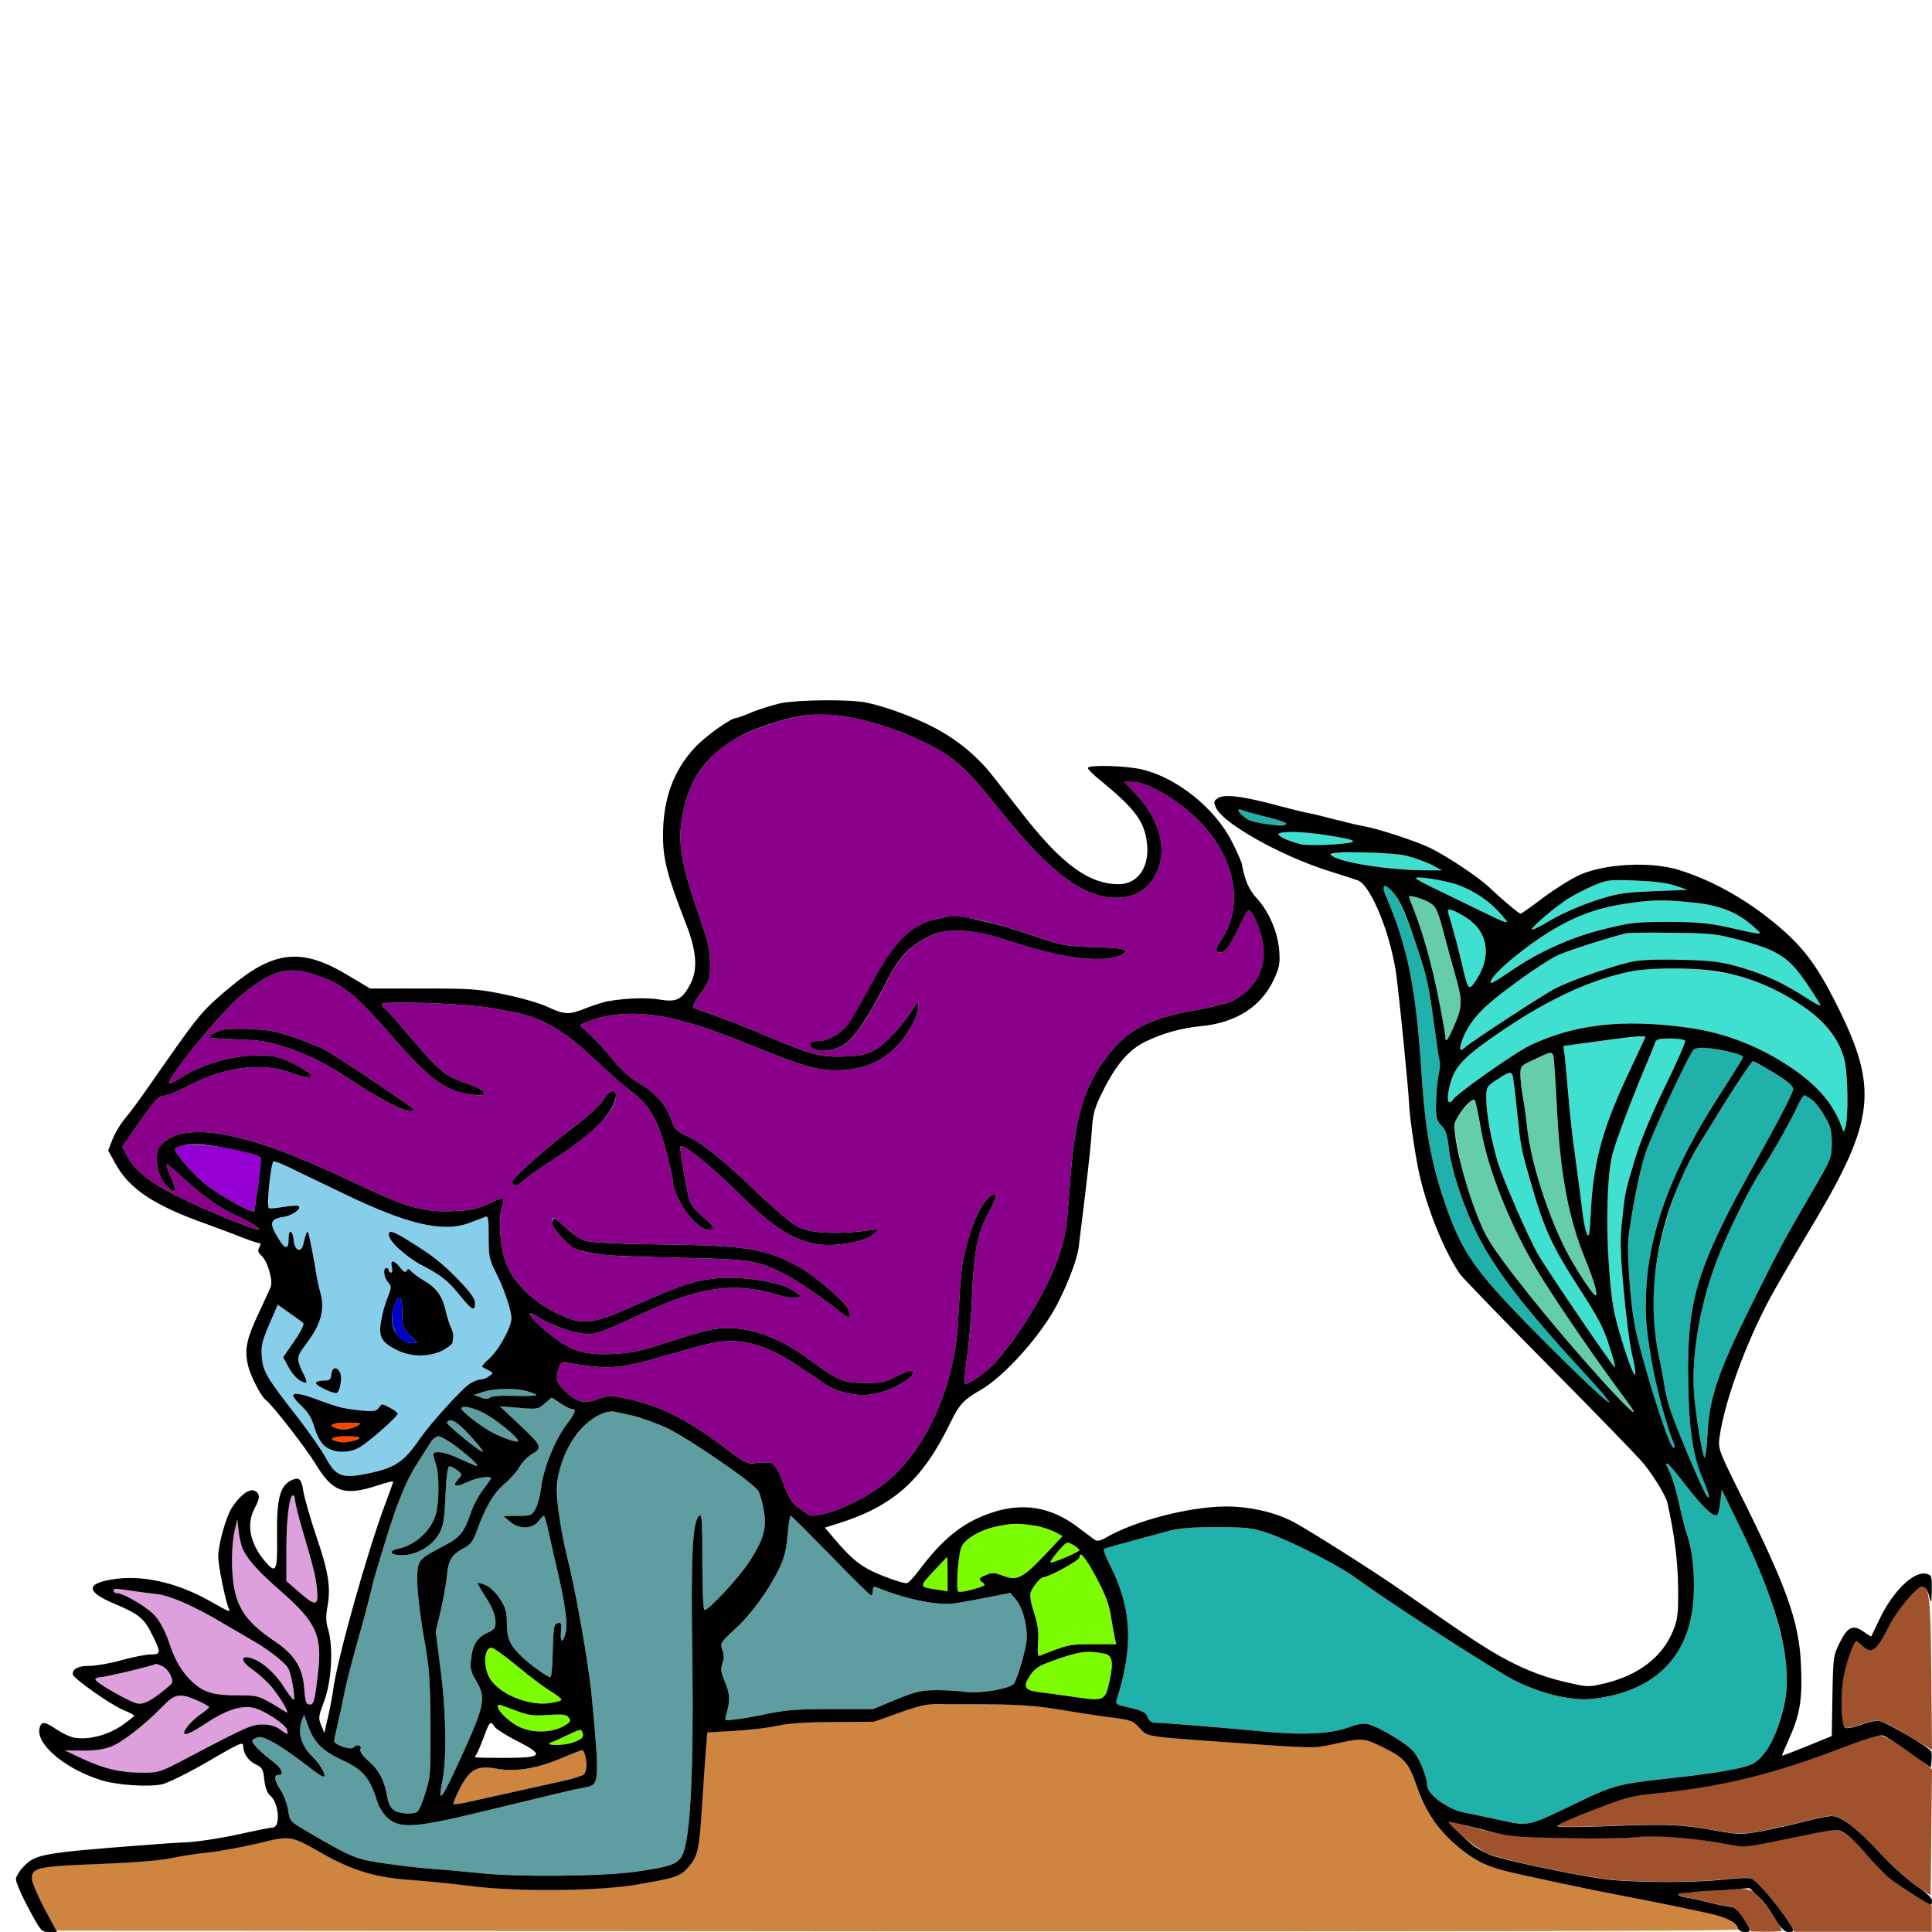 <?xml version="1.0" encoding="utf-8"?>
<!-- Generator: Adobe Illustrator 21.0.0, SVG Export Plug-In . SVG Version: 6.00 Build 0)  -->
<svg version="1.1" baseProfile="tiny"
	 id="svg114" inkscape:version="0.92.2 5c3e80d, 2017-08-06" sodipodi:docname="28.svg" xmlns:cc="http://creativecommons.org/ns#" xmlns:dc="http://purl.org/dc/elements/1.1/" xmlns:inkscape="http://www.inkscape.org/namespaces/inkscape" xmlns:rdf="http://www.w3.org/1999/02/22-rdf-syntax-ns#" xmlns:sodipodi="http://sodipodi.sourceforge.net/DTD/sodipodi-0.dtd" xmlns:svg="http://www.w3.org/2000/svg"
	 xmlns="http://www.w3.org/2000/svg" xmlns:xlink="http://www.w3.org/1999/xlink" x="0px" y="0px" viewBox="0 0 850 850"
	 xml:space="preserve">
<sodipodi:namedview  bordercolor="#666666" borderopacity="1" gridtolerance="10" guidetolerance="10" id="namedview116" inkscape:current-layer="svg114" inkscape:cx="1086.9293" inkscape:cy="432.5568" inkscape:pageopacity="0" inkscape:pageshadow="2" inkscape:window-height="978" inkscape:window-maximized="1" inkscape:window-width="1920" inkscape:window-x="0" inkscape:window-y="1" inkscape:zoom="0.58897835" objecttolerance="10" pagecolor="#ffffff" showgrid="false">
	</sodipodi:namedview>
<g id="g112" transform="translate(0,0) scale(1,1)">
	<path id="path4" fill="none" d="M0,0h424.9h424.9v346.5V693l-2.5-0.6c-5.4-1.3-14.4,7.3-20.3,19.4c-2,4.2-3.8,7.9-3.9,8.1
		c-0.1,0.2-1.6-0.7-3.2-1.9c-4.8-3.4-7.1-2.4-10.6,4.5c-2.9,5.9-3,6.3-3.3,23.6l-0.3,17.7l-11,4.5c-6,2.4-10.9,4.3-10.9,4.1
		s1.6-4,3.6-8.5c4.5-10.2,5.5-17.2,4.7-32.4c-0.9-18.2-6.3-33.4-26.3-73.5c-9.9-19.9-10.1-20.6-9.5-25.5c2.3-16.9,13-45.4,24.7-65.8
		c2.9-5.1,5.8-10,6.3-10.9c0.6-1,5.4-9.3,10.9-18.4c26.6-44.9,28-58.9,9.6-95.5c-9.4-18.8-15.8-26.9-30.5-38.4
		c-12.1-9.4-25.7-16.7-39-20.8c-12.1-3.7-31.6-2.8-43,2c-3.6,1.5-10.9,6.1-16.2,10c-5.3,4-9.9,7.3-10.3,7.3c-0.7,0-8-6.1-14-11.8
		c-4.6-4.3-17.9-13.2-25.5-17c-6.1-3-23.1-8.6-29.5-9.7c-1.9-0.3-7.7-1.7-12.9-3c-5.1-1.4-10.7-2.7-12.5-3c-1.7-0.3-7.1-1.7-12.1-3
		c-22.5-6-30.6-5.7-27.4,1.1c3.3,6.8,28.2,20.8,48.9,27.4c5.8,1.8,11.8,3.8,13.3,4.3c6,2.1,15.1,24.9,17.3,43.7
		c1.8,15.1,5.1,49.1,5.3,54c0.2,6.7,3.2,26.6,5.2,34.3c3.8,15.2,10.8,31.9,17.2,41.2c1.1,1.6,19,20.1,39.7,41s39.2,40,41.2,42.5
		c4.7,5.9,9.8,14.3,10.4,17.2c5.4,24.2,6.4,46.4,2.5,56.2c-4.6,11.5-15.1,19.6-30,23.2c-7.2,1.7-7.6,1.7-16.6-0.4
		c-11.8-2.6-22-6.9-33.8-14c-8.6-5.3-14.9-9.6-40.2-27.2c-11.5-8-41-26.7-47.2-29.8c-7.8-4-19.1-6.5-29.3-6.4
		c-15.7,0.1-39.4,6.2-52.1,13.5c-2.7,1.6-4.3,1.9-5.2,1.2c-0.8-0.6-4.1-3.1-7.5-5.6c-11.7-8.9-24.1-11-37.9-6.4
		c-12.5,4.2-21.5,11.3-32.3,25.8c-1.9,2.5-4.1,4.9-4.9,5.2c-0.7,0.3-5.4-1.1-10.5-3.1c-9.4-3.7-13.5-6.9-21.7-16.6l-4-4.7l4.8-1.5
		c25.2-7.8,37.9-19,50.4-44.6c3.9-8.1,5.9-10.2,13.2-14.4c10.6-6,27-24.4,34-38.1c4.7-9.2,8.8-20,9.3-25c0.3-2.2,1.3-11,2.4-19.5
		c2.4-20.2,2.9-25.1,3.5-33.5c0.4-5.5,1.3-8.7,4.5-15c6-12.2,11.7-18.8,19.3-22.4c7.5-3.6,15.6-5.8,23.8-6.6
		c15.8-1.5,26.9-8.6,32.5-20.9c2.3-5,2.6-6.8,2.2-12.5c-0.7-8.1-4.4-16.8-9.7-22.7c-3.6-3.8-5.4-8-6.7-15.1c-0.2-1.2-2.2-5.7-4.4-10
		c-7.4-14.7-24.4-28.3-39.7-31.8c-6.8-1.6-22.8-2.1-23.7-0.7c-0.2,0.4,2.3,3,5.7,5.7c15.4,12.6,19.5,18.2,20.4,28.3
		c0.9,10-4.3,17.2-12.5,17.2c-13.1,0-25-8.7-42.4-31c-3.7-4.7-9.4-12-12.7-16.2c-10.2-13-23.5-22.1-42.1-28.7
		c-11.4-4-18.1-5.1-32.1-5.1c-13,0-22.6,1.6-32,5.5c-3.5,1.4-6.6,2.5-7,2.5c-2.4,0-13.7,8.1-18.3,13.1c-9.4,10.1-14,22.9-13.9,38.9
		c0,10.2,1.9,17.5,9.9,38c4.9,12.4,5.5,20.5,2.2,26.9c-3.6,6.9-6,8.2-13.3,7c-5.4-1-15.2-0.7-23,0.7c-1.6,0.2-5.8,1.6-9.3,2.9
		c-7.9,3.2-9.6,3.1-17.3-0.4c-3.5-1.7-12.1-4.1-19-5.5c-11.4-2.4-14.9-2.6-35.9-2.6h-23.2l-9.7-5.8c-20.2-12.2-32.4-11-51.6,5
		c-12,10-13.6,11.8-28.8,33.5c-11.7,16.8-13.9,19.9-18.1,25c-1.9,2.3-4.2,6.3-5.2,8.9l-1.8,4.7l3,5.4c6,11.3,16.9,18.6,39.9,26.8
		c5.5,2,12.8,4.7,16.2,6.1c3.4,1.3,6.6,2.4,7.3,2.4c0.7,0,0.8,0.6,0.1,1.9c-0.8,1.4-0.6,2.3,0.9,3.6c2.7,2.4,5.2,10.9,4.1,13.8
		c-0.5,1.2-2.7,6-4.9,10.7c-5.6,11.8-6.7,16.4-5.2,23.3c0.9,4.6,5.7,14,7.9,15.7c2.9,2.1,17.7,21.2,21.9,28.1
		c7.5,12.5,12.6,14.3,27.1,9.6c3.9-1.3,7.1-2.1,7.1-1.8s-1.6,4.9-3.6,10.1c-8.1,21.8-21.3,68.8-22.9,82.1c-0.3,2.4-1.3,7.5-2.2,11.4
		l-1.6,7l-1.4-3.4c-1.3-3.1-1.2-3.9,1.3-10.5c3.3-8.6,4.1-23.8,1.8-31.5c-1.1-3.6-1.1-5.9-0.3-10.4c1.5-8.3,0.4-15.2-5.1-31.2
		c-2.6-7.7-5-16.3-5.5-19c-0.8-5.9-1.9-6.8-5.6-5c-4.8,2.6-6.2,8.1-6,24.3c0.2,15.8-0.4,17-5.4,11.1c-6.6-7.9-8.2-16.2-4.5-23.2
		c2.5-4.6,2.5-6.4,0.1-7.7c-2.4-1.2-6.7,2.1-10.2,7.6c-2.6,4.2-5.9,16.3-5.9,21.3c0,3.7,3.1,19.2,4.5,22.5c1,2.2,1,2.3-8.5-3.1
		c-14.7-8.2-30.1-11.5-42.8-9.3c-11.6,1.9-11.2,5.5,1.2,10.7c10.7,4.5,13,6.4,16.5,13.5c4,8,4,8.8-0.6,8.8c-2.1,0-7.8,1.1-12.8,2.5
		c-4.9,1.4-11.3,2.5-14,2.5c-5,0-7.5,1.2-7.5,3.7c0,1.6,16.3,13.2,22.3,15.7c2.6,1.1,4.7,2.2,4.7,2.5c0,0.4-2.5,2.3-5.5,4.4
		c-6.1,4.2-14.7,6.4-20.7,5.3c-2-0.3-5.5-2-7.9-3.6c-5.3-3.6-6.7-3.7-7.5-0.6c-1.7,7,11.1,17.9,27.1,22.9c7,2.2,20.9,3.1,26.9,1.8
		c2.6-0.7,10.9-4.7,18.5-9.1c16-9.3,17.1-9.8,17.1-7.7c0,3.2,2.3,6.5,5.4,8c3,1.4,3.4,2.1,3.9,6.9c0.4,3.5,1.3,5.8,2.6,6.9
		c3.7,3,4.6,13.6,1.3,14c-2,0.2-6.5,1.1-14.2,2.8c-8.3,1.9-21.5,3.9-25.5,3.8c-1.1,0-9,0.5-17.5,1.2c-44.5,3.4-47.5,4-52.7,9.5
		c-1.8,1.9-3.3,4.3-3.3,5.3c0,2.2,3.3,9.4,7.9,17.1c1.7,2.9,3.1,5.5,3.1,5.7c0,0.3-4,0.5-9,0.5H0V424.9V0z"/>
	<path id="path6" fill="#8B008B" d="M370.5,315c11.4,1.7,24.3,5.8,36.2,11.6c13.2,6.5,18.1,10.9,32.9,29.4
		c21.8,27.4,36.9,38.9,51.1,39c8.9,0,14.8-3.7,18.4-11.5c4.6-9.9,0.9-23.3-9.2-34l-5.2-5.5h3.4c7.4,0,22.6,9.4,31.6,19.5
		c14.1,15.8,17.2,35.5,7.8,49.7c-3,4.6-3.1,5.8-0.5,5.8c2.3,0,4.4-3.1,9.1-13c2.9-6,3.2-6.3,4.5-4.5c2.6,3.6,5.4,12.6,5.4,17.6
		c0,8.9-5,16.8-13.5,21.1c-2.1,1.1-10,3.1-17.4,4.4c-19.7,3.5-29.3,8.6-38.2,20.4c-10.4,13.7-14.2,27.3-16.3,57.5
		c-1.3,17.5-1.8,21.2-4.5,29.4c-4.9,14.6-16.4,34.1-28.1,47.4c-4.1,4.6-12.6,10.5-13.6,9.4c-0.3-0.3,0.2-5.3,1-11.2
		c0.9-5.9,1.9-17.5,2.2-25.9c0.8-20.7,2.4-29.1,7.4-38.1c4.2-7.7,3.9-10.5-0.6-6c-3.3,3.3-6.8,11.1-9.3,21c-2,7.6-2.4,10.8-3.6,33.2
		c-1.5,26.8-12.5,52.7-29,68.2c-7.2,6.7-21,14.1-30.3,16.2c-5.1,1.2-5.4,1.2-9.4-1.7c-4.5-3.1-5.4-4.5-8.9-13.7
		c-1.2-3.2-3-6.2-4-6.8c-1.1-0.5-4-0.7-6.6-0.3c-4.8,0.6-4.9,0.5-15.3-7.3c-16.3-12.3-28.8-18.4-43.8-21.3c-5.3-1.1-6.7-1-11,0.5
		c-6.1,2.2-9,1.6-14.2-3.1c-4.2-3.8-4.8-6.1-3-10.9c0.8-2.2,1.5-2.6,3.3-2c1.2,0.3,6,1,10.6,1.6c9.8,1.1,16.1,0.2,30.6-4
		c21.7-6.3,25.2-7.1,31.2-7.1c8.6,0,18.4,3.6,28.9,10.6c4.8,3.3,10.6,7.1,12.8,8.6c5.1,3.4,13.2,5.2,19.9,4.3
		c8.4-1.1,20-7.6,18.3-10.4c-0.4-0.5-3.2,0.4-6.8,2.2c-5.4,2.8-7,3.2-14.2,3.2c-9.3-0.1-12.5-1.4-24-10
		c-15.3-11.4-29.9-16-43.3-13.6c-3.4,0.7-12.4,3.2-20,5.8c-11.7,3.8-15.3,4.6-23.8,5c-11.9,0.6-18.3-1.3-26.7-8
		c-9-7-13.3-13-5.9-8.2c5.4,3.6,16.7,7.5,22,7.5c3.4,0,7.9-1.7,20-7.4c28.3-13.4,43.2-15.8,62.5-10.1c5.6,1.7,10.6,2,10.6,0.6
		c0-0.5-2.4-2.1-5.2-3.5c-6.5-3.1-21.3-5.1-31.2-4.2s-15.9,2.9-35.1,11.4c-21,9.3-24,9.6-36,3.7c-9.8-4.9-17.6-12.3-21.2-20.2
		c-3.1-6.7-4.4-20.8-2.4-26.4c0.6-1.8,0.9-3.5,0.6-3.8c-0.3-0.2-3.1,0.8-6.3,2.4c-4.6,2.3-7.4,2.9-14.6,3.3
		c-14.4,0.7-21.2-1.2-47.6-13.8c-43-20.5-69.7-25.9-81-16.4c-2.5,2.1-3,3.3-3,6.9c0,5.2,1.4,9.2,4.2,12.2c3.9,4.2,4.9,2.7,2.2-3.3
		c-1.4-3.1-2.3-5.8-2.1-6.1c0.3-0.2,3.9,2.8,8.1,6.7c8.2,7.6,15.9,12.9,24,16.5c4.9,2.3,9.8,5.4,8.4,5.5
		c-2.1,0.1-21.1-7.6-33.1-13.4c-14.5-7-21.1-12.1-25.1-19.6l-1.8-3.5l7.8-11.2c6.6-9.4,8.3-11.2,10.6-11.2c1.4-0.1,5.9-1.9,10-4
		c16-8.6,32.5-10.9,45.3-6.3c10.4,3.8,12.9,2.4,4.3-2.4c-8.6-4.7-11.2-5.3-21.1-5c-10.3,0.5-21.8,4-30.9,9.6
		c-2.7,1.7-5.2,2.9-5.4,2.7c-1.6-1.5,22.9-31.5,31.4-38.5c14.4-11.7,20.7-13.4,33.5-9.1c11.3,3.8,17.1,8.4,31.9,25.4
		c17.9,20.6,24.9,25.8,36.3,27.1c4.4,0.6,5.5,0.4,5.5-0.8c0-0.9-2.6-2.3-6.7-3.8c-10.4-3.5-12.5-5.2-25-19.8
		c-6.4-7.6-12-13.9-12.5-14c-0.4-0.2-0.8-0.8-0.8-1.4c0-1.6,37.4-0.3,48,1.7c12.3,2.2,12.9,2.3,16.9,3.6c9.2,2.9,17.8,8.6,28.1,18.4
		c5.8,5.5,12.8,11.7,15.6,13.8c9,6.5,12.7,12.8,16.8,28.3c1.4,5.5,2.6,10.8,2.6,11.7c0,7.5,10.1,21.7,15.5,21.7
		c3.6,0,3.1-1.2-2.5-5.9c-3.4-2.9-5.2-5.3-5.9-7.9c-1.6-6.5-4.2-22.4-3.7-22.9c1.2-1.2,14.6,9.7,26.1,21.2
		c15.1,15.1,24.5,20.9,35.6,22.1c8.2,0.8,20.5-1.7,23.4-4.7l2-2.1l-7.5,0.9c-12.5,1.4-22.5,0.7-27.7-1.8c-2.8-1.3-10.6-8-19.2-16.2
		c-14.8-14.2-24.1-21.5-30.3-24.1c-3.9-1.7-5.2-3-6.3-6.5c-2-6.5-6.7-12.1-13.6-16.1c-4.9-2.9-8.4-6-12.2-10.8
		c-3-3.7-7.5-8.6-10-10.9l-4.6-4.3l3.3-1.4c10.9-4.5,25-4.8,40.8-0.6c10.7,2.8,16.5,4.9,42.6,15.4c13.8,5.5,21.1,7.1,30.3,6.3
		c12.7-1.1,22-7.2,28.7-18.9c1.8-3,3.2-6.8,3.2-8.4v-2.9l-2.7,4c-5,7.6-11.5,14.5-16.1,17.2c-3.8,2.2-6.1,2.8-13.2,3.1
		c-10.4,0.5-15.1-0.7-33.5-8.5c-10.6-4.6-20.4-8.3-33.2-12.8c-0.8-0.3,0.2-2.6,3-6.5c4-5.9,4.2-6.5,4.1-13.3c0-5.9-0.9-9.7-4.8-20.7
		c-8.1-23.4-9.7-33.1-7.1-45.5c3.1-15.2,10.6-25.6,23.5-32.7c7.7-4.2,20.2-8.5,28.5-9.7C360.8,313.9,362.5,313.9,370.5,315z
		 M411.9,404.4c-11.1,2.4-18.6,10-29,29.6c-3.4,6.3-7.5,13.4-9.1,15.8c-3.2,4.7-9.1,8.2-13.7,8.2c-3.6,0-4.6,1.3-2.5,3.1
		c2.4,2,8.6,1.5,13.3-1.1c4.4-2.5,10.5-11.2,17.6-25c7.2-14.1,10.7-18.1,20.5-23.1c6.9-3.5,18.5-3.2,31,0.8
		c19.6,6.3,29.4,8.6,39,9.1c7.4,0.3,10.4,0,13.4-1.2c6.2-2.6,3.3-3.6-11-3.9c-12.5-0.4-13.3-0.5-28.4-5.6c-8.5-2.9-19.3-5.9-24-6.7
		C419.1,402.8,419.2,402.8,411.9,404.4z M97.2,453.3c-2.8,0.9-5.5,2.6-4.9,3.2c0.2,0.2,5.8,0.6,12.4,0.8c10.1,0.4,13.5,0.9,21.4,3.6
		c9.7,3.2,18.3,7.5,28,14.1c15.1,10.1,27.9,16.2,27.9,13.1c0-0.8-34.5-23.9-39.6-26.5c-4.7-2.4-15.3-6.2-20.9-7.6
		C115.2,452.5,100.9,452.1,97.2,453.3z M265.5,483.8c-1.4,2.3-6.9,7.4-12.6,11.7c-13,9.8-28.1,23.3-27.6,24.7c0.6,2,2.4,1.7,5.2-0.9
		c1.6-1.5,5.9-4.6,9.7-7c20.3-13,30.8-23.3,30.8-30.2C271,478.6,268.3,479.5,265.5,483.8z M243.6,535.9c-1.8,0-0.1,4.5,3.1,8.1
		c4.5,5,7.3,6.5,14.1,7.4c9.1,1.2,11.8,1.4,40.2,2c29.2,0.7,32,1.1,43.5,6.8c5.4,2.7,17.9,11.1,23.8,16c4.9,4.2,6.7,4.3,5.1,0.2
		c-1.3-3.4-14.6-15-21.9-19c-14.2-8-22.9-9.4-60.5-9.9c-18.9-0.2-30.9-0.8-33.4-1.6c-2.1-0.6-6-3.2-8.6-5.6
		C246.4,537.9,244,535.9,243.6,535.9z"/>
	<path id="path8" fill="#20B2AA" d="M546.5,356.4c1.1,0.5,5.8,1.8,10.6,3c4.8,1.1,8.8,2.5,8.8,3s-3.1,0.6-6.9,0.4
		c-7-0.5-13-3-13.9-5.7C544.8,356.1,545.1,355.9,546.5,356.4z"/>
	<path id="path10" fill="#40E0D0" d="M583.4,367.4c14.9,2.3,15.6,3.2,3.4,4.1c-5.8,0.4-12.1,0.4-14,0c-5.4-1.2-10.9-3.6-10.3-4.6
		C563.3,365.6,573.1,365.8,583.4,367.4z"/>
	<path id="path12" fill="#40E0D0" d="M598.6,375c15.2,0,23.4,1.5,31.1,5.4l4.7,2.5h-6c-17.2,0.1-41-3.7-43-7
		C585,375.4,590.4,375,598.6,375z"/>
	<path id="path14" fill="#40E0D0" d="M640.8,389.1c8.8,3.1,16.3,8.5,22.1,16.2c0.8,1.1-2.6-0.1-9.1-3.4c-5.7-2.8-15-7.3-20.6-10
		c-5.7-2.7-10.3-5.1-10.3-5.5C622.9,385.3,635.1,387.2,640.8,389.1z"/>
	<path id="path16" fill="#40E0D0" d="M719.4,387.4c7.9,0.3,13.9,1,17.5,2.2l5.5,1.9l-15,0.6c-13.8,0.6-16,1-26.4,4.4
		c-6.4,2.2-14.7,5.9-19.2,8.6c-4.3,2.6-7.9,4.3-7.9,3.9c0-1.3,10.9-10.5,16.6-14c2.9-1.7,7.9-4.3,11.1-5.6
		C706.9,387.1,708.4,387,719.4,387.4z"/>
	<path id="path18" fill="#20B2AA" d="M609.2,390c3.7,0,7.8,7.6,13.6,24.8c5.1,15.2,5.7,17.8,8.2,36.5c1.1,8.2,2.2,15.3,2.4,15.8
		c0.3,0.4,0,3.1-0.5,6c-0.6,3-1.1,8.6-1.1,12.5c-0.1,6.3,0.2,7.4,2.3,9.6c1.9,1.8,2.6,3.9,3.2,9c1,10,6.6,26.9,13,39.6
		c8.1,15.7,21.1,32.6,48.4,62.1c17.5,19.1,9.1,12.5-15.9-12.4c-33.8-33.8-39.2-41.1-47.2-64.5c-6-17.5-8.7-32.8-10.2-57
		c-2.4-37.4-6.1-55.8-15.9-78.3C608.2,390.8,608.1,390,609.2,390z"/>
	<path id="path20" fill="#66CDAA" d="M628,396.6c3.7,1.9,4.3,2.9,7.2,13.9c1.5,5.5,3.6,13.4,4.8,17.5c3.4,12,3.5,14.3,0.4,21.8
		c-3.2,7.7-4.5,9.5-4.5,6.5c0-1.2-1.4-9.1-3.1-17.5c-3-14.9-6.6-27.9-10.8-38.6c-1.2-2.9-2.1-5.5-2.1-5.8
		C619.9,393.7,625,395.1,628,396.6z"/>
	<path id="path22" fill="#40E0D0" d="M745.1,397.1c11.6,1.2,19.3,4.2,26.3,10.5c4.6,4.1,5.5,4.1-11.5,0.3c-8.4-1.8-13.6-2.3-26-2.3
		c-14.2,0-16.6,0.3-28.3,3.2c-14.6,3.6-28.7,10-41.2,18.6c-4.4,3-8.1,5.3-8.4,5.1c-1.7-1.7,10.4-12.6,23.4-21.1
		c12.2-7.9,22.6-11.9,36.5-13.9C727,395.8,732.6,395.8,745.1,397.1z"/>
	<path id="path24" fill="#40E0D0" d="M639.1,400.5c4.2,1.2,10.3,6,12.5,10c3.7,6.5,2.7,13.9-2.8,21.7c-2.6,3.6-3,3.2-5.4-7.2
		c-1.4-6.3-3.5-14.2-6.2-23.3C636.8,400.1,637.1,399.9,639.1,400.5z"/>
	<path id="path26" fill="#40E0D0" d="M735.9,410.4c17.4,0.2,19.2,0.4,30.8,3.5c15.9,4.3,20.6,7.5,28.4,19.1c3.2,4.7,5.8,8.9,5.8,9.3
		s-2.6-0.9-5.7-3c-18.6-12-31.9-16.2-53.8-17c-8.5-0.3-17.9-0.1-21.7,0.5c-7.1,1.1-27.1,7.9-35.3,12c-4.8,2.4-36.2,22.9-39.6,25.8
		c-2.3,2.1-2.8,1.7-2-1.4c1.7-5.9,5.2-11.1,11.1-16.6c6.8-6.2,23.9-18.5,31-22.1c3.6-1.8,20.4-7.3,30.5-9.9
		C716.5,410.4,725.7,410.2,735.9,410.4z"/>
	<path id="path28" fill="#40E0D0" d="M768.9,430.6c23,7.9,38.7,20.9,42.5,35.4c1.6,5.7,1.9,25.5,0.5,29.9c-0.7,2.3-0.8,2.4-1.4,0.5
		c-3.7-10.4-10.3-18.3-21.9-26.3c-14-9.6-29.8-15.8-46.2-18c-28.4-3.9-49.5-1.5-69,7.7c-7,3.3-33.4,22-34.3,24.2
		c-0.2,0.5-0.8,0.9-1.4,0.9c-1.6,0-0.2-8.3,2.1-12.8c2.8-5.3,7.9-9.8,22.2-19.4c20.3-13.6,38-21.7,55.4-25.3
		C731,424.5,755.7,426.1,768.9,430.6z"/>
	<path id="path30" fill="#40E0D0" d="M723.9,456.2c0,0.2-2.9,6.4-6.4,13.8c-12.1,25.3-16.3,40.3-17.5,61.4
		c-0.6,12.1-0.9,13.6-1.9,11.2c-0.7-1.5-1.7-6.9-2.2-11.8c-0.6-5-1.9-14.9-2.9-22.2c-1.1-7.3-2.4-19.3-3-26.7s-1.4-15.3-1.6-17.6
		l-0.6-4.1l11.8-1.6c6.5-0.9,13.4-1.9,15.3-2C720.7,456,723.9,455.9,723.9,456.2z"/>
	<path id="path32" fill="#40E0D0" d="M734.8,456.9c3.3,0,6.3,0.4,6.6,1c0.3,0.5-3.7,9.6-8.9,20.2c-6.1,12.6-10.6,23.4-13,31.3
		c-4.5,14.8-4.5,14.7-5.8,27.2c-1,8.5-0.9,13.8,0.6,30.5c1,11.2,2.6,24.1,3.7,28.7c3.7,15.9,0.1,9.6-5.6-9.9
		c-2.7-9.4-3.5-14.7-4.5-28.5c-1.4-19.2-0.8-39.9,1.4-49.2c1.4-5.7,9-25.8,15.6-41.3c1.5-3.6,3-7.3,3.3-8.3
		C728.7,457.2,730,456.9,734.8,456.9z"/>
	<path id="path34" fill="#20B2AA" d="M749.5,460.9c4.4,0,17.4,3,17.4,4.1c0,0.4-4.3,7.4-9.6,15.6c-21.5,32.9-32.1,61.3-33.1,88.3
		c-0.4,10.4,0,15.2,2.2,28.5c2.1,12.8,6.6,29.5,10.2,38.2c0.2,0.7,0.1,1.3-0.4,1.3c-1.9,0-14.4-39.7-17.2-55
		c-1.7-9.1-3.2-31-2.6-36.9c1.3-11,4.7-28.7,7.2-36.6c2.7-8.7,19.8-45.5,21.7-46.7C745.9,461.3,747.8,460.9,749.5,460.9z"/>
	<path id="path36" fill="#66CDAA" d="M682,463c1.5-0.2,2.1,4.4,2.9,23.1c1.4,29.5,5,49.3,12.4,67.5c4.4,11,5.9,16.3,4.6,16.3
		c-1.1,0-9.4-12.7-13.3-20.5c-8.1-16.2-15-38.2-16.7-53c-0.5-5-1.4-11.5-2-14.4c-0.5-3-1-7.1-1-9.2c0-3.8,0.2-4,6.3-6.8
		C678.6,464.4,681.7,463,682,463z"/>
	<path id="path38" fill="#20B2AA" d="M771.3,466.9c0.5,0,4.6,2.3,9.2,5.1c6.2,3.8,8.4,5.7,8.4,7.2c0,1.2-4.4,10-9.7,19.6
		c-16.1,29.2-17.2,31.2-22,41.1c-11.6,24.1-14.7,37.8-14.5,64.5c0.1,22.4,1.9,35.6,6.1,45.4c3.1,7.4,3.9,10.3,2.2,8.5
		c-1.4-1.4-13.5-30-15.9-37.4c-1.2-3.6-2.4-8.3-2.7-10.5s-1.5-9-2.8-15c-4.4-21.8-2.2-43.7,7-69.5c3.7-10.3,8.8-19.5,26.4-47.2
		C767.1,472.2,770.8,466.9,771.3,466.9z"/>
	<path id="path40" fill="#40E0D0" d="M665.4,472.8c0.3,0.6,1.2,7.7,2,15.8c1.6,15.6,1.7,16.5,5.9,31c6.1,21.5,9.4,28.5,22.5,48.8
		c7.1,10.9,9.8,16,12.1,23.4c1.7,5.1,2.9,9.6,2.6,9.8c-0.4,0.5-29.6-42.4-33.8-49.7c-4.5-7.9-15.5-33.2-17.8-40.8
		c-3-10.2-5-21.4-5-27.7c0-5.2,0.1-5.4,4.7-8.4C663.6,471.7,664.5,471.4,665.4,472.8z"/>
	<path id="path42" fill="#20B2AA" d="M793.8,481.9c1.9,0,6.4,4.6,9.1,9.4c2.5,4.2,3,6.2,3,11.6c0,6.4-0.2,6.9-7.8,20
		c-13.3,22.8-14.9,25.7-27.7,51.5c-14.7,29.7-18.3,40.3-19.2,56.8c-0.3,5.9-0.9,10.4-1.3,10c-1-1.2-3.9-18.6-4.6-28.3
		c-1.3-17.4,3.1-41.5,11.2-61.3c5.2-12.7,13.8-29.9,18.7-37.2c4.7-7.2,13.3-22.4,15.7-27.9C792.1,484,793.4,481.9,793.8,481.9z"/>
	<path id="path44" fill="#66CDAA" d="M648.9,484.1c0.4,0.7,1.5,6,2.5,11.8c2.9,18,13.3,44,25.3,63.7c9.1,14.8,25.7,38.9,38.5,56.1
		c7.7,10.2,2.7,6.1-11.3-9.4c-21.4-23.7-45-53.1-50-62.6c-4.7-8.7-9.7-23.5-11.9-35.2c-2.9-14.6-2.8-15.3,2.1-20.9
		C647,484.1,648.4,483.1,648.9,484.1z"/>
	<path id="path46" fill="#9400D3" d="M114.7,509.5c0.2,0.6-0.3,5.9-1.1,11.7c-0.9,5.7-1.6,10.9-1.6,11.5c0,1.9-15.2-6.5-22.2-12.2
		c-5.6-4.7-12.8-13.1-12.8-15c0-0.3,1.5-1,3.3-1.5C86.2,502.2,113.6,506.6,114.7,509.5z"/>
	<path id="path48" fill="#87CEEB" d="M120.4,510.9c1.3,0,2.2,0.4,29.9,13.8c28.4,13.8,44,17.6,55.7,13.5c3-1.1,6.3-2.3,7.3-2.8
		c1.5-0.6,1.7,0.1,1.7,8.8c0,8.5,0.3,10,3,15.3c3.6,7,7,16.8,7,20.5c0,3.9-5.5,13.9-9.7,17.7c-2,1.7-3.4,3.4-3.2,3.6
		c0.2,0.2,1.4,0.9,2.7,1.5c2.3,1.2,2.3,1.3,0.5,2.6c-1,0.8-2.7,1.5-3.8,1.5s-3.3,0.9-5,2c-3.5,2.3-17.4,17.7-21.7,24
		c-7.1,10.4-11,13-23.5,15.5c-10.8,2.2-13.6,1.1-18-7.1c-1.8-3.2-7-10.8-11.7-16.9c-14.5-18.5-15.9-21-16.4-27.4
		c-0.4-4.9,0.1-7,3.3-14.4l3.7-8.6l5.1,3.6c2.9,2,5.6,4,6.1,4.5c0.6,0.4-1,3.7-3.9,7.9l-4.9,7.1l2.4,4.5c1.3,2.4,3.6,5.1,5.2,5.9
		c3.3,1.7,3.4,1.2,0.8-4.1c-2.6-5.5-2.5-6.5,1.3-11.6c6.9-9,8.7-15.4,6.7-22.9c-0.7-2.5-1.4-5.9-1.7-7.5c-1-6.7-3.4-18.9-3.8-19.3
		c-0.5-0.5-1,0.8-2,5.1c-0.9,4.3-3.9,3.2-4.3-1.6c-0.4-4.3-2.2-5.1-2.2-1c0,5.5-1.5,5.4-4.9-0.3c-3.8-6.4-3.3-8,3-9
		c3.7-0.6,7.8-3.7,6.2-4.7c-0.4-0.3-3.4-0.1-6.7,0.4c-3.2,0.6-6.1,0.8-6.3,0.5c-0.3-0.3-0.2-5,0.2-10.5
		C119,514.2,119.6,510.9,120.4,510.9z M174.5,548.4c2.2,2.7,6.2,5.7,11.2,8.3c8.9,4.7,11.3,6.6,17.2,13.9c4.8,5.9,6.1,6.5,6.1,2.7
		c0-1.9-2-4.7-7.2-10.1c-7.4-7.6-11.4-10.8-22.3-17.5C170.3,539.9,168.3,541,174.5,548.4z M172.4,557.4c0.4,1.4,0.2,2.5-0.4,2.5
		c-0.5,0-1-0.5-1-1c0-0.6-0.4-1-1-1c-1.6,0-1.1,4.2,0.7,6.2c1.6,1.8,1.6,2.2-0.1,6.6c-1.1,2.6-2.4,7.2-2.9,10.4
		c-1.3,7,0.1,9.5,7,12.9c6.3,3.1,14.1,3.1,20.1,0.1c2.3-1.2,4.3-2.8,4.3-3.5c0.1-0.6,0.2-1.9,0.3-2.7s-0.4-2.7-1.1-4.1
		c-0.7-1.5-1.7-4.8-2.3-7.4c-1.4-6.2-4.1-9.9-9.5-13c-2.4-1.4-4.9-3.3-5.6-4.1c-1-1.2-1.4-1.2-2-0.2c-0.6,0.9-1.4,0.5-2.9-1.5
		C173.3,554.2,171.6,554.1,172.4,557.4z M145.8,604.6c-0.3,2.4-0.7,2.8-3.5,2.8c-1.8,0-3.3,0.5-3.3,1.1c0,1.1,6.8,4.4,8.9,4.4
		c1.5,0,2.8-6.4,1.8-8.8C148.3,601,146.2,601.3,145.8,604.6z M132.9,618.8c2.7,2.6,4.3,5.2,5.4,9.1c0.9,3.1,2.7,6.6,4.1,7.9
		c3.5,3.3,10.1,3.9,15.2,1.3c3.8-1.9,17.4-13.8,17.4-15.2c0-0.4-1.6-1.5-3.5-2.6c-3.4-1.8-3.5-1.8-4.8,0c-1.2,1.6-2.3,1.8-7.3,1.3
		c-8.1-0.8-10.5-1.4-18.1-4.2C128.5,611.6,125.9,612.3,132.9,618.8z"/>
	<path id="path50" fill="#0000CD" d="M177,577.5c0,6.2,0.2,6.8,3.4,10l3.4,3.4h-2.7c-3.9,0-6.6-2.3-7.9-6.9c-1.2-3.9-0.9-7.7,1-11.4
		C175.9,569.2,177,571,177,577.5z"/>
	<path id="path52" fill="#FF4500" d="M152.8,625.9c6.3,0.1,6.6,0.2,4.2,1.5c-3.8,2.2-11,1.8-11-0.6C146,626.3,149,625.9,152.8,625.9
		z"/>
	<path id="path54" fill="#FF4500" d="M152,631.9c6.6,0,7.4,0.5,3.3,2.1c-3.1,1.1-9.3,0.4-9.3-1.1C146,632.3,148.7,631.9,152,631.9z"
		/>
	<path id="path56" fill="#5F9EA0" d="M221.8,611c5.4-0.1,14.2,1.6,14.2,2.8c0,0.3-4.3,0.5-9.6,0.3c-5.9-0.2-10,0.1-10.8,0.8
		c-1,0.7-2.1,0.7-4.2-0.1l-2.9-1.1l4-1.3C214.7,611.7,218.9,611.1,221.8,611z"/>
	<path id="path58" fill="#5F9EA0" d="M242.7,614.9c0.1,0,1.9,1.1,3.9,2.5s4.3,2.5,5,2.5c2.2,0,1.6,1.6-2.6,7.2
		c-4.9,6.5-10,19.2-10.9,27.3c-0.4,3.3-1.5,7.5-2.4,9.2c-1.7,3.2-2,3.3-8,3.3l-6.2,0.1l2.8,2.4c3.9,3.5,9.8,3.4,12.5,0
		c1.1-1.4,2.2-2.5,2.5-2.5s1.3,3.5,2.2,7.7c0.9,4.3,2.6,11.6,3.7,16.3c3.4,14.4,4.7,23.9,3.6,27.6c-1.2,4.7-2.4,4.3-2-0.7
		c0.4-3.6,0.2-4-1.4-3.7c-1.7,0.3-1.9,1.5-2.2,12.1c-0.1,6.4-0.6,11.7-1,11.7c-1.3,0-8.6-5.2-12.5-8.9c-5.3-5-6.7-8-6.7-14.9
		c0-4.7-0.5-6.7-3-10.6c-1.8-2.8-4.3-5.2-6.3-6.1c-1.7-0.7-3.4-1.2-3.5-1c-0.2,0.2,0.9,2.3,2.5,4.7c3.8,5.7,5.3,9.3,5.3,12.8
		c0,2.4-0.6,3.2-3.4,4.4c-7.3,3.1-9.8,13.1-5.2,21c4.4,7.4,3.8,10.7-4.7,29.7c-10.3,22.9-12.4,26-10.1,14.7c2-9.6,1.7-30.9-0.8-49.5
		l-2.1-16.4l2.1-8.7c1.1-4.8,2.4-11.8,2.8-15.6c0.7-7.5,2-9.5,8.1-12.7c2.2-1.2,3.6-3.1,4.8-6.5c3.9-11,7.6-17.4,12.4-21.4
		c2.7-2.3,5.7-5.7,6.7-7.6c1.1-1.9,3.4-4.4,5.2-5.4c5.1-3.1,4.9-3.5-6.1-13.9l-7.8-7.3l8.4,0.7c8,0.7,8.5,0.6,11.3-1.9
		C241.2,616.1,242.6,614.9,242.7,614.9z"/>
	<path id="path60" fill="#5F9EA0" d="M215.3,623.1c5.8,3.7,12.7,9.6,12.7,10.9c0,0.9-6-1-11.1-3.6c-4.9-2.5-13.9-9.4-13.9-10.7
		C203,617.8,210,619.7,215.3,623.1z"/>
	<path id="path62" fill="#5F9EA0" d="M269.1,621c3.4-0.2,17.8,4.1,24.4,7.3c10.3,5,38.7,24.6,40.3,27.9c0.7,1.5,1.8,5.4,2.3,8.6
		c1.3,7.4-0.2,12.6-6.3,22.1c-4.9,7.5-18.6,22.2-19.9,21.4c-0.5-0.3-0.9-10-0.9-21.7c0-19-0.2-21-1.5-19.6
		c-2.9,2.9-3.6,17.7-2.9,63.9c0.6,47.2-0.8,76.7-4.1,84.6c-1.9,4.6-4.9,5.7-21,8c-15.4,2.1-52.8,2.4-69.5,0.5
		c-5.8-0.6-14.3-1.4-19-1.7s-14.2-1.4-21.2-2.4c-13.4-1.9-14.7-2.4-35.8-14.8c-6.3-3.7-6.5-4-7.2-8.6c-0.4-2.6-1.8-6.5-3.2-8.7
		c-2.9-4.4-3.3-6.9-1.1-6.9c2.7,0,1.6-2.8-2.2-5.7c-5.3-4-9.3-8-9.3-9.2c0-0.6,1.1-1.3,2.5-1.7c2.8-0.7,10.8,4.1,22.8,13.4
		c3.1,2.5,6,4.3,6.3,3.9c0.9-0.8-2.1-5.9-5.1-8.7c-5-4.7-6.8-11-4.5-16.5l0.8-2l0.7,2c2.2,6.3,3.2,8.2,5.9,11.3c1.7,2,6,4.8,9.6,6.4
		c9.7,4.4,12.6,7.7,16,18.6c0.8,2.5,2.8,5.6,4.7,7.3c5.4,4.6,12.1,4.2,42-3.1c35.1-8.5,40.3-9.7,44.6-10.5c6.5-1.1,6.6-2,3.1-39.5
		c-1.4-14.9-7.1-47.1-11-62.5c-4.4-16.8-5.4-30.9-2.8-39.5c2.9-9.7,11.8-21.1,18-23C266.2,621.5,268.2,621,269.1,621z"/>
	<path id="path64" fill="#5F9EA0" d="M206.8,631.6c3.4,3.7,5.9,6.9,5.7,7.1c-0.7,0.7-16.4-12.1-15.9-12.9
		C198,623.5,201.3,625.5,206.8,631.6z"/>
	<path id="path66" fill="#5F9EA0" d="M192.9,631.9c1.8,0,13.4,8.2,16,11.3c1.9,2.3,1,2.1-6.4-1.3c-6-2.8-10.4-3.7-11.7-2.5
		c-0.3,0.3,0.1,2.2,0.8,4.3c1.8,5.1,1.7,17.8-0.1,23.3c-2.4,7-9,12.8-16.3,14.4c-4.9,1-3.3,3,2.3,2.8c6.2-0.2,13.1-4.4,15.9-9.8
		c1.7-3.2,2.2-6.4,2.6-16.4c0.3-7.7,0.9-12.6,1.6-12.8c0.6-0.2,2.2,0.5,3.5,1.6c2.4,1.9,2.4,1.9,0.5,4c-2.9,3.2-1.1,3.7,3.9,1.3
		c4.1-2,10.5-3,10.5-1.7c0,0.3-1.5,2.5-3.4,4.9c-1.9,2.5-4.1,6.6-5.1,9.3c-3.4,9.9-4.7,11.6-12.9,15.9c-11.1,5.8-11.1,5.9-11,16.2
		c0.1,4.8,1.4,15.4,2.9,23.7c2.4,13.2,2.7,17.7,2.9,38c0.1,21.6,0,23.5-2.3,30.5c-1.2,4.1-2.8,7.8-3.5,8.2
		c-1.9,1.3-8.1,0.9-10.3-0.7c-1.3-0.9-2.5-3.1-2.8-5.3c-1.2-7.3-3.6-12.1-8.1-16.1c-3-2.6-4.2-4.4-3.8-5.5c0.7-1.8-1.6-2.2-3.2-0.6
		c-1.2,1.2-8.4-1.4-8.4-2.9c0-0.5,0.9-4.7,2-9.3c1-4.6,2.2-9.9,2.5-11.8s1.9-8.2,3.4-14c1.6-5.8,4.1-14.9,5.6-20.2
		c1.4-5.4,2.8-10.7,3-11.8c0.8-4.2,7.8-26.9,10.7-35c3.9-10.4,6-15,10.3-21.5c1.7-2.8,4-6.2,4.9-7.8
		C190.3,633.1,191.9,631.9,192.9,631.9z"/>
	<path id="path68" fill="#20B2AA" d="M733.7,644c0.5,0.2,4.2,4.5,8,9.5c7.3,9.4,11.7,13.7,13.6,13.1c0.6-0.2,1.3-2.8,1.6-5.8
		l0.6-5.4l7.8,16c9.7,19.8,13.8,30.3,17.7,45.9c4.5,17.5,4.1,29-1.2,43.6c-2.8,7.6-6.8,13.2-10.9,15.2s-15.6,4-36.5,6.3
		c-22.1,2.4-24.7,3.1-40,10.5c-22.9,11-21.4,10.7-35.2,7.7c-6.5-1.4-13.4-2.9-15.3-3.2c-7.1-1.5-16-8-16-11.9c0-3.5-3.4-12-6.1-15
		c-3.1-3.6-15.3-10.8-20.1-12c-1.8-0.4-4.8,0.1-8.5,1.5c-8.3,3-21.1,3.5-40.5,1.5c-15.7-1.5-41.2-3.6-45-3.6c-1,0-2.3-1.1-2.8-2.4
		c-0.9-2.4-2.1-2.9-11.4-5c-2.1-0.5-2.7-1.1-2.3-2.4c7.6-23.5,6.8-40.5-2.8-59.4c-1.9-3.7-3.1-6.9-2.7-7.2c0.6-0.4,5.3-1.7,27.6-7.7
		c5.4-1.5,10.4-1.9,21.9-1.9c13.2,0,15.7,0.3,22.3,2.5c10.2,3.4,31.6,14.3,39.4,20.1c12.8,9.4,49.9,33.5,66.5,43.2
		c11.8,6.8,27.4,10.9,37.5,9.7c25.9-3,41.3-17.3,43.9-41c1.2-9.9,0.1-23.4-2.3-30.3c-0.8-2.2-2.4-8.4-3.6-13.8
		c-1.8-8.3-3.4-13.3-5.8-17.8C732.8,644,733.1,643.8,733.7,644z"/>
	<path id="path70" fill="#DDA0DD" d="M129.8,660.1c0.1,1.3,1.5,7,3.2,12.8c4.7,16,5.8,20.1,6.4,25.5c0.9,8.2-0.3,8.6-7.3,2.5
		l-6.1-5.3v-14.4c0-7.9,0.5-16.4,1.1-18.9C128.3,657.6,129.7,656.5,129.8,660.1z"/>
	<path id="path72" fill="#5F9EA0" d="M347.9,666.9c0.3,0,8.2,7.9,17.6,17.5c9.3,9.6,17.3,17.5,17.7,17.5c0.4,0,0.8-0.9,0.8-2.1
		c0-1.6,0.4-1.9,1.8-1.4c12,5,26.4,8,33.6,7.1c2.8-0.4,9.6-1.6,15.1-2.7l10-2l2.2,2.6c3.4,3.9,5.6,12.8,4.9,18.9
		c-0.7,5.1-3.9,15.9-5.5,18.4c-1.3,2.2-14.8,4.5-21.1,3.7c-3-0.5-8.9-0.8-13-0.8c-6.6,0-8.8,0.5-17.7,4.1l-10.1,4.2h-18.1
		c-14.1,0-20.2,0.4-27.4,1.9c-5,1.1-11.6,2.3-14.6,2.6c-5.3,0.7-5.4,0.7-4.7-1.6c1.9-6.3,1.8-9.6-0.4-14.7c-1.8-4.2-2-5.7-1.2-8.2
		c0.8-2.1,0.8-3.9,0-6c-1-3-0.8-3.3,5.4-9c7.2-6.5,15.3-17.7,19.7-27c2.2-4.5,3.1-8.4,3.6-14.6C346.9,670.7,347.5,666.9,347.9,666.9
		z"/>
	<path id="path74" fill="#DDA0DD" d="M104.4,668.4l0.6,5.5c1.1,9.1,4.4,13.7,18.5,26.1c15.6,13.7,18.2,19.3,16.5,35.3
		c-1.4,12.4-1.9,14.6-3.6,14.6c-1.8,0-2.1-1-2.7-8.3c-0.7-8.2-4.5-13.9-12.7-19.4c-11.5-7.8-15.9-13.4-17.9-23.1
		c-1.4-7-1.4-18.8,0.1-25.4L104.4,668.4z"/>
	<path id="path76" fill="#7CFC00" d="M449.4,670.5c7.6,0.8,11.2,1.7,14.5,3.4l3.6,1.9l-8,8.5c-9.6,10.1-12.1,11.3-18.2,9
		c-3.7-1.4-4.9-1.5-7.4-0.4c-3.4,1.4-3.6,1.8-1.4,3.5c1.4,1,0.7,1.4-4.1,2.8c-3.2,0.9-6.2,1.4-6.8,1c-1-0.6-0.3-13.6,1.1-18.8
		c1.2-4.2,8.6-8.6,17.1-10.1C443.4,670.6,447.8,670.3,449.4,670.5z"/>
	<path id="path78" fill="#7CFC00" d="M472.2,679.7c1.5,0.9,2.7,1.9,2.7,2.3c0,0.8-12.2,6-12.8,5.4c-0.2-0.2,1.3-2.4,3.4-4.9
		C469.4,678.1,469.4,678.1,472.2,679.7z"/>
	<path id="path80" fill="#7CFC00" d="M488.7,710.7c0.6,3.7,1.4,8,1.7,9.7l0.7,3h-10.4c-10.2,0-10.7,0.1-22.8,4.9
		c-1.4,0.6-1.5-0.3-1.2-5.8c0.3-4.8-0.1-8.1-1.8-13c-1.3-4-1.9-7.4-1.5-8.8c0.8-2.5,4.4-6.8,5.6-6.8c2.4,0,15.9-7.4,15.9-8.7
		C474.9,678.4,487.1,700.9,488.7,710.7z"/>
	<path id="path82" fill="#7CFC00" d="M416.7,685c0.1,0,0.2,3.3,0.2,7.5v7.6l-4.6-0.7c-8-1.2-8-1.2-1.7-8
		C413.8,688,416.5,685.1,416.7,685z"/>
	<path id="path84" fill="#A0522D" d="M849.7,736.1l0.3,33.8l-10.8-6.5c-5.9-3.6-11.8-6.5-13.1-6.5c-1.2,0-4.8,0.9-7.9,2
		c-3.4,1.2-6.1,1.6-6.6,1.1c-1.6-1.6-2-13.2-0.8-21c1-6.5,4.6-17.1,5.8-17.1c0.2,0,1.3,0.9,2.5,2c4.3,4,6.2,2.6,12.3-9.3
		c1.7-3.2,5.2-8.3,7.8-11.3C848.8,692.6,849.3,694.2,849.7,736.1z"/>
	<path id="path86" fill="#DDA0DD" d="M58,699.9c3.6,0.5,8.8,1.2,11.5,1.5c5.6,0.7,16.2,5.4,28,12.4c4.4,2.6,10.3,6,13,7.6
		c7,3.9,14.3,9.5,16.2,12.4c1.5,2.3,3.5,14.2,2.4,14c-0.3,0-2.4-2.8-4.6-6.2c-4.1-6.3-9.9-11.1-14.7-12.3c-4.4-1-3.5,2,1.6,5.5
		c2.4,1.7,5.9,4.8,7.8,7c4,4.7,8.7,12.8,6.7,11.5c-12-7.4-11.9-7.4-20.8-7.4c-10.9,0-15.3-1.2-20.2-5.7c-4.9-4.4-8-9.7-10.8-18.4
		c-1.3-3.8-3.7-8.4-5.7-10.7c-3.2-3.8-14-10.2-17.1-10.2c-0.7,0-1.3-0.5-1.3-1C50,698.7,49.8,698.7,58,699.9z"/>
	<path id="path88" fill="#7CFC00" d="M216.3,724.9c0.8,0,5.9,3.7,11.4,8.2c5.5,4.6,12.1,9.5,14.6,11c2.6,1.5,4.7,3.2,4.7,3.7
		s-2.6,1.2-5.8,1.6c-9.1,1-21.4-4.1-25.6-10.8c-2.1-3.3-2.8-8-1.7-11C214.5,726.1,215.6,724.9,216.3,724.9z"/>
	<path id="path90" fill="#7CFC00" d="M480.9,726.7c8.8,1.3,9.5,2.4,7.5,11.7c-2.1,10.1-2.2,10.2-15.7,8.2
		c-6.2-0.9-13.5-1.9-16.1-2.2c-5.9-0.8-6.7-2.4-3.4-7.3c1.9-2.9,3.8-4.2,9.3-6.2c3.8-1.4,8.9-3,11.4-3.6
		C476.4,726.8,479.5,726.4,480.9,726.7z"/>
	<path id="path92" fill="#DDA0DD" d="M68.7,732c1.1-0.6,5.4,2.8,6.4,5.2c1.2,2.8,1.1,3.2-1.7,5.4c-7,5.8-10.2,7.5-13.2,6.8
		c-3.6-0.8-18.2-9.2-18.2-10.5c0-0.6,1.2-1,2.8-1.1c1.5,0,7.4-1.3,13.2-2.9C63.8,733.4,68.6,732.1,68.7,732z"/>
	<path id="path94" fill="#DDA0DD" d="M78.9,745.9c2.7,0,13.1,4,13.1,5.1c0,0.4-1.8,1.9-4,3.4c-3.4,2.4-7,6.4-7,8
		c0,1.4,3.1,0.1,9.9-4.4c8.5-5.6,15-7.7,20.3-6.7c4.5,0.8,14.5,7.3,15.1,9.8c0.6,2.3,0.3,2.3-3.2-0.3c-1.8-1.3-4.4-2.1-7.3-2.1
		c-4.8-0.1-7.3,1-32,14c-13.6,7.2-13.8,7.2-21.6,7.2c-9.3,0-16.8-1.8-26.5-6.4l-7.2-3.4l8,0.1c5.5,0,9.4-0.6,12.5-1.8
		c5-2,14.8-9.7,22.4-17.5C74.8,747.4,77,745.9,78.9,745.9z"/>
	<path id="path96" fill="#CD853F" d="M416.4,749.6c3.9,0.3,13.5,0.5,21.5,0.4c10.9-0.2,17.4,0.2,26.5,1.8c6.6,1.1,16.9,2.7,22.8,3.5
		c10.3,1.3,11,1.5,14,4.8c3.7,4,1.9,3.7,39.7,6.4c37.5,2.7,37,2.6,45,0.9c13.6-3,13.8-3,22.6,1.3c9.1,4.5,11.1,6.7,14.4,16.2
		c3.7,10.9,8.4,18.3,16.1,25.4c10.7,9.9,13.6,11,51.4,19c8.8,1.8,17.8,3.7,20,4c2.2,0.4,9.2,1.8,15.5,3.1s15.1,3.1,19.5,3.9
		c4.4,0.9,9.6,2,11.6,2.6c3.6,1,7.9,4.3,7.9,6c0,0.7-133.5,0.9-370.1,0.8l-370.1-0.3l-5.4-10c-2.9-5.5-5.4-11.2-5.4-12.7
		c0-5.1,2.2-5.7,29.5-6.7c15.2-0.6,27.7-1.6,31.9-2.6c3.7-0.8,11.2-2,16.5-2.5c5.3-0.6,15-2.4,21.7-4c14.1-3.5,14.4-3.4,27.4,4
		c13.7,7.9,23.9,11,39.5,12.1c7.2,0.5,18.9,1.7,26,2.6c20.2,2.7,56.9,2.4,74-0.6c16.9-2.9,18.8-3.6,22.3-7.6
		c4.2-4.7,4.9-7.8,6.1-27.5c0.6-9.6,1.4-20.7,1.7-24.6l0.6-7.2l12.2-0.7c6.6-0.4,15-1.4,18.6-2.2c4.5-1.1,12.1-1.6,24.5-1.7l18-0.1
		l10.5-3.7c5.8-2,11.4-3.9,12.5-4.2C408.6,749.2,412.6,749.3,416.4,749.6z"/>
	<path id="path98" fill="#7CFC00" d="M226.7,752.5c5.9,2.2,7.8,2.5,14.5,2c6.2-0.4,7.9-0.2,8.9,1c1.1,1.4,1,1.8-0.6,3
		c-5.2,3.8-14.5,4.4-21,1.3c-4.3-2-9.5-7-9.5-9C219,749.6,219.1,749.6,226.7,752.5z"/>
	<path id="path100" fill="none" d="M217.6,759.7c0.7,1,5,3.8,9.8,6.2c4.7,2.4,8.6,4.7,8.6,5.1c0,1.9-3.3,2.4-14.7,2.4
		c-6.8,0-12.3-0.1-12.3-0.3c0-0.1,0.4-1,1-2c0.5-0.9,1.9-4.3,3.1-7.5C215.3,757.5,215.9,756.9,217.6,759.7z"/>
	<path id="path102" fill="#7CFC00" d="M256.3,762.2c0.8,2.1-0.4,3.2-4.8,4.6c-4.3,1.4-12.9,1.1-8.9-0.3c1.2-0.4,4.3-1.8,7-3.1
		C255.5,760.6,255.7,760.6,256.3,762.2z"/>
	<path id="path104" fill="#A0522D" d="M827.2,763.5c2.6,0.3,13.1,7,20,12.6l2.8,2.3l-0.3,27.8l-0.3,27.7l-6.6-4.4
		c-3.6-2.5-10.8-9-15.9-14.5c-9.9-10.7-17-16.1-21.2-16.1c-1.5,0-6.8,1.1-12,2.4c-5.1,1.4-13.5,3.2-18.6,4.2
		c-8.8,1.6-10,1.6-18.5,0.1c-17.2-3.1-22.2-3.3-51.4-2.2c-12.1,0.5-20.3,0.4-20.3-0.1s7.1-3.7,15.8-7c14.2-5.6,16.8-6.3,27.7-7.4
		c30.1-3,58.7-10.2,86.5-21.9C820.9,764.5,825.4,763.2,827.2,763.5z"/>
	<path id="path106" fill="#CD853F" d="M256.1,770c1.9-0.2,2.5,8.9,0.7,10.7c-0.6,0.6-5.4,2.1-10.7,3.2c-8.6,1.9-28.4,6.3-41.4,9.2
		c-2.6,0.5-5,0.8-5.2,0.6s1-3.3,2.8-6.8c4.4-8.6,7.5-10.3,16.5-8.7c8.2,1.4,17.6-0.1,28.5-4.8C251.8,771.5,255.8,770,256.1,770z"/>
	<path id="path108" fill="#A0522D" d="M638.7,801.3c20.2,6,25.2,6.8,49.7,7.3c13.2,0.3,27.2,0.1,31.2-0.4c8-1,27.3,0.5,40.3,3.1
		c7.5,1.5,7.6,1.5,25-2.1c9.6-2,19.1-3.8,21-4c4.5-0.5,7.8,1.8,16.4,11.9c6.7,7.7,11.6,11.7,21.9,17.8l5.7,3.4v5.8v5.8h-30.3h-30.3
		l-1.8-3.2c-4.2-7.2-14.8-19.8-17.2-20.4c-1.3-0.3-6.7-0.1-11.8,0.5c-13.7,1.6-43.3,1.4-54.6-0.4c-18.7-3-44.6-8.7-49.5-10.9
		c-4.7-2.2-17.3-12.2-17.4-13.9C636.9,801.1,637.7,801,638.7,801.3z"/>
	<path id="path110" fill="#A0522D" d="M763,830.9c5.8,0,7.2,0.4,9.8,2.5c2.5,2.2,11.1,14.5,11.1,16c0,0.3-3,0.5-6.7,0.5l-6.8-0.1
		l-3.3-5.4c-2.3-3.8-4-5.5-5.3-5.5c-1.2,0-5.5-0.9-9.7-1.9c-4.3-1.1-8.9-2.1-10.4-2.3c-3-0.4-5-1.8-2.7-1.8
		c4.4-0.2,16.5-1.3,16.8-1.6C756,831.1,759.3,830.9,763,830.9z"/>
	<path d="M380.6,309c8,1.5,21.2,6.3,30.4,11.1c10.4,5.5,19,12.6,26.1,21.7c3.3,4.2,9,11.5,12.7,16.2c17.4,22.3,29.3,31,42.4,31
		c8.2,0,13.4-7.2,12.5-17.2c-0.9-10.1-5-15.7-20.4-28.3c-3.4-2.7-5.9-5.3-5.7-5.7c0.9-1.4,16.9-0.9,23.7,0.7
		c15.3,3.5,32.3,17.1,39.7,31.8c2.2,4.3,4.2,8.8,4.4,10c1.3,7.1,3.1,11.3,6.7,15.1c5.3,5.9,9,14.6,9.7,22.7
		c0.4,5.7,0.1,7.5-2.2,12.5c-5.6,12.3-16.7,19.4-32.5,20.9c-8.2,0.8-16.3,3-23.8,6.6c-7.6,3.6-13.3,10.2-19.3,22.4
		c-3.2,6.3-4.1,9.5-4.5,15c-0.6,8.4-1.1,13.3-3.5,33.5c-1.1,8.5-2.1,17.3-2.4,19.5c-0.5,5-4.6,15.8-9.3,25
		c-7,13.7-23.4,32.1-34,38.1c-7.3,4.2-9.3,6.3-13.2,14.4c-12.5,25.6-25.2,36.8-50.4,44.6l-4.8,1.5l4,4.7
		c8.2,9.7,12.3,12.9,21.7,16.6c5.1,2,9.8,3.4,10.5,3.1c0.8-0.3,3-2.7,4.9-5.2c10.8-14.5,19.8-21.6,32.3-25.8
		c13.8-4.6,26.2-2.5,37.9,6.4c3.4,2.5,6.7,5,7.5,5.6c0.9,0.7,2.5,0.4,5.2-1.2c12.7-7.3,36.4-13.4,52.1-13.5
		c10.2-0.1,21.5,2.4,29.3,6.4c6.2,3.1,35.7,21.8,47.2,29.8c25.3,17.6,31.6,21.9,40.2,27.2c11.8,7.1,22,11.4,33.8,14
		c9,2.1,9.4,2.1,16.6,0.4c14.9-3.6,25.4-11.7,30-23.2c2.1-5.2,2.3-7.4,2.2-18.9c-0.1-11.4-1.6-23.5-4.7-37.3
		c-0.6-2.9-5.7-11.3-10.4-17.2c-2-2.5-20.5-21.6-41.2-42.5s-38.6-39.4-39.7-41c-6.4-9.3-13.4-26-17.2-41.2c-2-7.7-5-27.6-5.2-34.3
		c-0.2-4.9-3.5-38.9-5.3-54c-2.2-18.8-11.3-41.6-17.3-43.7c-1.5-0.5-7.5-2.5-13.3-4.3c-20.7-6.6-45.6-20.6-48.9-27.4
		c-1.2-2.6-1.2-3.1,0.5-4.3c2.7-2.1,10.9-1.1,26.9,3.2c5,1.3,10.4,2.7,12.1,3c1.8,0.3,7.4,1.6,12.5,3c5.2,1.3,11,2.7,12.9,3
		c6.4,1.1,23.4,6.7,29.5,9.7c7.6,3.8,20.9,12.7,25.5,17c6,5.7,13.3,11.8,14,11.8c0.4,0,5-3.3,10.3-7.3c5.3-3.9,12.6-8.5,16.2-10
		c11.4-4.8,30.9-5.7,43-2c13.3,4.1,26.9,11.4,39,20.8c14.7,11.5,21.1,19.6,30.5,38.4c18.4,36.6,17,50.6-9.6,95.5
		c-5.5,9.1-10.3,17.4-10.9,18.4c-0.5,0.9-3.4,5.8-6.3,10.9c-11.7,20.4-22.4,48.9-24.7,65.8c-0.6,4.9-0.4,5.6,9.5,25.5
		c20,40.1,25.4,55.3,26.3,73.5c0.8,15.2-0.2,22.2-4.7,32.4c-2,4.5-3.6,8.3-3.6,8.5s4.9-1.7,10.9-4.1l11-4.5l0.3-17.7
		c0.3-17.3,0.4-17.7,3.3-23.6c3.5-6.9,5.8-7.9,10.6-4.5c1.6,1.2,3.1,2.1,3.2,1.9c0.1-0.2,1.9-3.9,3.9-8.1
		c5.9-12.1,14.9-20.7,20.3-19.4c2.4,0.6,2.5,1,2.4,7.4c-0.1,5.1-0.3,6-0.8,3.6c-1-4-1.9-5.4-3.6-5.4c-2.1,0-10.7,10.2-14,16.7
		c-6.1,11.9-8,13.3-12.3,9.3c-1.2-1.1-2.3-2-2.5-2c-1.2,0-4.8,10.6-5.8,17.1c-1.2,7.8-0.8,19.4,0.8,21c0.5,0.5,3.2,0.1,6.6-1.1
		c3.1-1.1,6.6-2,7.9-2c2.5,0,22.7,11.7,23.5,13.6c0.2,0.7,0.3,2.5,0.1,4.2l-0.3,2.9l-9.5-6.8c-5.2-3.7-10.5-7.1-11.8-7.4
		c-1.4-0.3-7.1,1.4-16,4.8c-30.7,12-54.2,17.8-84.2,20.8c-10.3,1-13.1,1.8-27.2,7.3c-8.7,3.3-15.8,6.5-15.8,7s8.2,0.6,20.3,0.1
		c29.2-1.1,34.2-0.9,51.4,2.2c8.5,1.5,9.7,1.5,18.5-0.1c5.1-1,13.5-2.8,18.6-4.2c5.2-1.3,10.5-2.4,12-2.4c4.2,0,11.3,5.4,21.2,16.1
		c5.2,5.7,12.4,12.1,16.2,14.7c4.3,2.8,6.8,5.2,6.8,6.3s-0.2,1.9-0.4,1.9c-1,0-14.5-8.6-18.2-11.6c-2.3-1.9-7-6.7-10.5-10.8
		c-3.4-4.1-7.6-8.2-9.4-9.2c-3.6-1.9-2.4-2-26.5,2.9c-17.4,3.6-17.5,3.6-25,2.1c-13-2.6-32.3-4.1-40.3-3.1c-4,0.5-18,0.7-31.2,0.4
		c-23.5-0.5-24.3-0.6-37.5-4.1c-7.4-1.9-13.6-3.3-13.8-3.1c-0.4,0.3,6.6,7,11.1,10.5c1.4,1.1,4.5,2.9,6.9,3.9
		c4.4,2,31.8,7.9,48.8,10.6c11.3,1.8,40.9,2,54.6,0.4c5.1-0.6,10.5-0.8,11.8-0.5c2.3,0.6,12,12,16.9,19.8c2.2,3.5,2.1,3.8-0.5,3.8
		c-1.8,0-3.3-1.6-6.3-6.6c-2.2-3.6-5.5-8-7.4-9.6l-3.5-3.1l-11,0.8c-6.1,0.3-12.2,0.8-13.6,1c-1.4,0.2-3.6,0.4-4.9,0.4
		c-3.1,0.1-1.9,1.4,1.7,1.9c1.5,0.2,6.1,1.2,10.4,2.3c4.2,1,8.5,1.9,9.6,1.9c1.3,0,3.1,1.7,5.1,4.8c3.7,5.9,3.8,6.2,0.7,6.2
		c-1.5,0-2.7-0.7-3-1.8c-0.9-2.6-5.2-4.8-13.6-6.6c-10.2-2.2-30.9-6.4-40-8.1c-8.8-1.6-38.6-7.9-48-10.2c-10-2.4-16.2-5.8-23.9-12.9
		c-7.7-7.1-12.4-14.5-16.1-25.4c-3.3-9.5-5.3-11.7-14.4-16.2c-8.8-4.3-9-4.3-22.6-1.3c-8,1.7-7.5,1.8-45-0.9
		c-37.8-2.7-36-2.4-39.7-6.4c-3-3.3-3.7-3.5-14-4.8c-5.9-0.8-16.2-2.4-22.7-3.5c-8.7-1.4-16.5-2-28.5-2c-9.1,0-19.5-0.1-23.1-0.2
		c-5.2-0.1-8.6,0.7-17.5,3.9l-11,3.9l-18,0.1c-12.4,0.1-20,0.6-24.5,1.7c-3.6,0.8-12,1.8-18.6,2.2l-12.2,0.7l-0.6,7.2
		c-0.3,3.9-1.1,15-1.7,24.6c-1.2,19.7-1.9,22.8-6.1,27.5c-3.5,4-5.4,4.7-22.3,7.6c-17.1,3-53.8,3.3-74,0.6c-7.1-0.9-18.8-2.1-26-2.6
		c-15.6-1.1-25.8-4.2-39.5-12.1c-13-7.4-13.3-7.5-27.4-4c-6.7,1.6-16.4,3.4-21.7,4c-5.3,0.5-12.8,1.7-16.5,2.5
		c-4.2,1-16.7,2-31.9,2.6c-27.1,1-29.5,1.6-29.5,6.5c0,1.4,2.5,7.3,5.5,13l5.6,10.4h-3.3c-3.7,0-3.7,0-10.4-12.6
		C9,832.7,7,828,7,826.8c0-1.1,1.5-3.6,3.3-5.5c5.2-5.5,8.2-6.1,52.7-9.5c8.5-0.7,16.4-1.2,17.5-1.2c4,0.1,17.2-1.9,25.5-3.8
		c7.7-1.7,12.2-2.6,14.2-2.8c3.3-0.4,2.4-11-1.3-14c-1.3-1.1-2.2-3.4-2.6-6.9c-0.5-4.8-0.9-5.5-3.9-6.9c-3.1-1.5-5.4-4.8-5.4-8
		c0-2.1-1.1-1.6-17.1,7.7c-7.6,4.4-15.9,8.4-18.5,9.1c-6,1.3-19.9,0.4-26.9-1.8c-16-5-28.8-15.9-27.1-22.9c0.8-3.1,2.2-3,7.5,0.6
		c2.4,1.6,5.9,3.3,7.9,3.6c6,1.1,14.6-1.1,20.7-5.3c3-2.1,5.5-4,5.5-4.4c0-0.3-2.1-1.4-4.8-2.5c-5.9-2.5-22.2-14.1-22.2-15.7
		c0-2.5,2.5-3.7,7.5-3.7c2.7,0,9.1-1.1,14-2.5c5-1.4,10.7-2.5,12.8-2.5c4.6,0,4.6-0.8,0.6-8.8c-3.5-7.1-5.8-9-16.5-13.5
		c-12.4-5.2-12.8-8.8-1.2-10.7c12.7-2.2,28.1,1.1,42.8,9.3c9.5,5.4,9.5,5.3,8.5,3.1c-1.4-3.3-4.5-18.8-4.5-22.5
		c0-5,3.3-17.1,5.9-21.3c3.5-5.5,7.8-8.8,10.2-7.6c2.4,1.3,2.4,3.1-0.1,7.7c-3.7,7-2.1,15.3,4.5,23.2c5,5.9,5.6,4.7,5.4-11.1
		c-0.2-16.2,1.2-21.7,6-24.3c3.7-1.8,4.8-0.9,5.6,5c0.5,2.7,2.9,11.3,5.5,19c5.5,16,6.6,22.9,5.1,31.2c-0.8,4.5-0.8,6.8,0.3,10.4
		c2.3,7.7,1.5,22.9-1.8,31.5c-2.5,6.6-2.6,7.4-1.3,10.5l1.4,3.4l1.6-7c0.9-3.9,1.9-9,2.2-11.4c1.6-13.3,14.8-60.3,22.9-82.1
		c2-5.2,3.6-9.8,3.6-10.1s-3.2,0.5-7.1,1.8c-14.5,4.7-19.6,2.9-27.1-9.6c-4.2-6.9-19-26-21.9-28.1c-2.2-1.7-7-11.1-7.9-15.7
		c-1.5-6.9-0.4-11.5,5.2-23.3c2.2-4.7,4.4-9.5,4.9-10.7c1.1-2.9-1.4-11.4-4.1-13.8c-1.5-1.3-1.7-2.2-0.9-3.6
		c0.7-1.3,0.6-1.9-0.1-1.9s-3.9-1.1-7.3-2.4c-3.4-1.4-10.7-4.1-16.2-6.1c-23-8.2-33.9-15.5-39.9-26.8l-3-5.4l1.8-4.7
		c1-2.6,3.3-6.6,5.2-8.9c4.2-5.1,6.4-8.2,18.1-25c15.2-21.7,16.8-23.5,28.8-33.5c19.2-16,31.4-17.2,51.6-5l9.7,5.8H186
		c21,0,24.5,0.2,35.9,2.6c6.9,1.4,15.5,3.8,19,5.5c7.7,3.5,9.4,3.6,17.3,0.4c3.5-1.3,7.7-2.7,9.3-2.9c7.8-1.4,17.6-1.7,23-0.7
		c7.3,1.2,9.7-0.1,13.3-7c3.3-6.4,2.7-14.5-2.2-26.9c-8-20.5-9.9-27.8-9.9-38c-0.1-16,4.5-28.8,13.9-38.9c4.6-5,15.9-13.1,18.3-13.1
		c0.4,0,3.6-1.1,7-2.6c3.5-1.4,9.1-3.1,12.5-3.9C350.8,307.9,372.5,307.6,380.6,309z M338.5,318.6c-22.5,7.4-34,19.1-38,38.9
		c-2.6,12.4-1,22.1,7.1,45.5c3.9,11,4.8,14.8,4.8,20.7c0.1,6.8-0.1,7.4-4.1,13.3c-2.8,3.9-3.8,6.2-3,6.5
		c12.8,4.5,22.6,8.2,33.2,12.8c18.4,7.8,23.1,9,33.5,8.5c7.1-0.3,9.4-0.9,13.2-3.1c4.6-2.7,11.1-9.6,16.1-17.2l2.7-4v2.9
		c0,1.6-1.4,5.4-3.2,8.4c-6.7,11.7-16,17.8-28.7,18.9c-9.2,0.8-16.5-0.8-30.3-6.3c-26.1-10.5-31.9-12.6-42.6-15.4
		c-15.8-4.2-29.9-3.9-40.8,0.6l-3.3,1.4l4.6,4.3c2.5,2.3,7,7.2,10,10.9c3.8,4.8,7.3,7.9,12.2,10.8c6.9,4,11.6,9.6,13.6,16.1
		c1.1,3.5,2.4,4.8,6.3,6.5c6.2,2.6,15.5,9.9,30.3,24.1c8.6,8.2,16.4,14.9,19.2,16.2c5.2,2.5,15.2,3.2,27.7,1.8l7.5-0.9l-2,2.1
		c-2.9,3-15.2,5.5-23.4,4.7c-11.1-1.2-20.5-7-35.6-22.1c-11.5-11.5-24.9-22.4-26.1-21.2c-0.5,0.5,2.1,16.4,3.7,22.9
		c0.7,2.6,2.5,5,5.9,7.9c5.6,4.7,6.1,5.9,2.5,5.9c-5.4,0-15.5-14.2-15.5-21.7c0-0.9-1.2-6.2-2.6-11.7c-4.1-15.5-7.8-21.8-16.8-28.3
		c-2.8-2.1-9.8-8.3-15.6-13.8c-10.3-9.8-18.9-15.5-28.1-18.4c-4-1.3-4.6-1.4-16.9-3.6c-10.6-2-48-3.3-48-1.7c0,0.6,0.4,1.2,0.8,1.4
		c0.5,0.1,6.1,6.4,12.5,14c12.5,14.6,14.6,16.3,25,19.8c4.1,1.5,6.7,2.9,6.7,3.8c0,1.2-1.1,1.4-5.5,0.8
		c-11.4-1.3-18.4-6.5-36.3-27.1c-14.8-17-20.6-21.6-31.9-25.4c-12.8-4.3-19.1-2.6-33.5,9.1c-8.5,7-33,37-31.4,38.5
		c0.2,0.2,2.7-1,5.4-2.7c9.1-5.6,20.6-9.1,30.9-9.6c9.9-0.3,12.5,0.3,21.1,5c8.6,4.8,6.1,6.2-4.3,2.4c-12.8-4.6-29.3-2.3-45.3,6.3
		c-4.1,2.1-8.6,3.9-10,4c-2.3,0-4,1.8-10.6,11.2l-7.8,11.2l1.8,3.5c4,7.5,10.6,12.6,25.1,19.6c12,5.8,31,13.5,33.1,13.4
		c1.4-0.1-3.5-3.2-8.4-5.5c-8.1-3.6-15.8-8.9-24-16.5c-4.2-3.9-7.8-6.9-8.1-6.7c-0.2,0.3,0.7,3,2.1,6.1c2.7,6,1.7,7.5-2.2,3.3
		c-2.8-3-4.2-7-4.2-12.2c0-3.6,0.5-4.8,3-6.9c11.3-9.5,38-4.1,81,16.4c26.4,12.6,33.2,14.5,47.6,13.8c7.2-0.4,10-1,14.6-3.3
		c3.2-1.6,6-2.6,6.3-2.4c0.3,0.3,0,2-0.6,3.8c-2,5.6-0.7,19.7,2.4,26.4c3.6,7.9,11.4,15.3,21.2,20.2c12,5.9,15,5.6,36-3.7
		c19.2-8.5,25.2-10.5,35.1-11.4s24.7,1.1,31.2,4.2c2.8,1.4,5.2,3,5.2,3.5c0,1.4-5,1.1-10.6-0.6c-19.3-5.7-34.2-3.3-62.5,10.1
		c-12.1,5.7-16.6,7.4-20,7.4c-5.3,0-16.6-3.9-22-7.5c-7.4-4.8-3.1,1.2,5.9,8.2c8.4,6.7,14.8,8.6,26.7,8c8.5-0.4,12.1-1.2,23.8-5
		c7.6-2.6,16.6-5.1,20-5.8c13.4-2.4,28,2.2,43.3,13.6c11.5,8.6,14.7,9.9,24,10c7.2,0,8.8-0.4,14.2-3.2c3.6-1.8,6.4-2.7,6.8-2.2
		c1.7,2.8-9.9,9.3-18.3,10.4c-6.7,0.9-14.8-0.9-19.9-4.3c-2.2-1.5-8-5.3-12.8-8.6c-10.5-7-20.3-10.6-28.9-10.6
		c-6,0-9.5,0.8-31.2,7.1c-14.5,4.2-20.8,5.1-30.6,4c-4.6-0.6-9.4-1.3-10.6-1.6c-1.8-0.6-2.5-0.2-3.3,2c-1.8,4.8-1.2,7.1,3,10.9
		c5.2,4.7,8.1,5.3,14.2,3.1c4.3-1.5,5.7-1.6,11-0.5c15,2.9,27.5,9,43.8,21.3c10.4,7.8,10.5,7.9,15.3,7.3c2.6-0.4,5.5-0.2,6.6,0.3
		c1,0.6,2.8,3.6,4,6.8c3.5,9.2,4.4,10.6,8.9,13.7c4,2.9,4.3,2.9,9.4,1.7c9.3-2.1,23.1-9.5,30.3-16.2c16.5-15.5,27.5-41.4,29-68.2
		c1.2-22.4,1.6-25.6,3.6-33.2c2.5-9.9,6-17.7,9.3-21c4.5-4.5,4.8-1.7,0.6,6c-5,9-6.6,17.4-7.4,38.1c-0.3,8.4-1.3,20-2.2,25.9
		c-0.8,5.9-1.3,10.9-1,11.2c1,1.1,9.5-4.8,13.6-9.4c11.7-13.3,23.2-32.8,28.1-47.4c2.7-8.2,3.2-11.9,4.5-29.4
		c2.1-30.2,5.9-43.8,16.3-57.5c8.9-11.8,18.5-16.9,38.2-20.4c7.4-1.3,15.3-3.3,17.4-4.4c8.5-4.3,13.5-12.2,13.5-21.1
		c0-5-2.8-14-5.4-17.6c-1.3-1.8-1.6-1.5-4.5,4.5c-4.7,9.9-6.8,13-9.1,13c-2.6,0-2.5-1.2,0.5-5.8c9.4-14.2,6.3-33.9-7.8-49.7
		c-9-10.1-24.2-19.5-31.6-19.5h-3.4l5.2,5.5c10.1,10.7,13.8,24.1,9.2,34c-3.6,7.8-9.5,11.5-18.4,11.5c-14.2-0.1-29.3-11.6-51.1-39
		c-14.8-18.5-19.7-22.9-32.9-29.4c-11.9-5.8-24.8-9.9-36.2-11.6C359.7,313.5,351.3,314.4,338.5,318.6z M546.5,356.4
		c-3.1-1.2-1.4,1.8,2.3,4c3.4,2,17.1,3.6,17.1,2c0-0.5-4-1.9-8.8-3C552.3,358.2,547.6,356.9,546.5,356.4z M562.5,366.9
		c-0.6,1,4.9,3.4,10.3,4.6c1.9,0.4,8.2,0.4,14,0c12.2-0.9,11.5-1.8-3.4-4.1C573.1,365.8,563.3,365.6,562.5,366.9z M585.4,375.9
		c2,3.3,25.8,7.1,43,7h6l-4.7-2.5c-2.6-1.3-7.6-3.1-11-3.9C611.6,374.8,584.4,374.4,585.4,375.9z M622.9,386.4
		c0,0.4,4.6,2.8,10.3,5.5c5.6,2.7,14.9,7.2,20.6,10c6.5,3.3,9.9,4.5,9.1,3.4c-5.8-7.7-13.3-13.1-22.1-16.2
		C635.1,387.2,622.9,385.3,622.9,386.4z M719.4,387.4c-11-0.4-12.5-0.3-17.8,2c-3.2,1.3-8.2,3.9-11.1,5.6
		c-5.7,3.5-16.6,12.7-16.6,14c0,0.4,3.6-1.3,7.9-3.9c4.5-2.7,12.8-6.4,19.2-8.6c10.4-3.4,12.6-3.8,26.4-4.4l15-0.6l-5.5-1.9
		C733.3,388.4,727.3,387.7,719.4,387.4z M609.5,393.7c9.8,22.5,13.5,40.9,15.9,78.3c1.5,24.2,4.2,39.5,10.2,57
		c8,23.4,13.4,30.7,47.2,64.5c25,24.9,33.4,31.5,15.9,12.4c-27.3-29.5-40.3-46.4-48.4-62.1c-6.4-12.7-12-29.6-13-39.6
		c-0.6-5.1-1.3-7.2-3.2-9c-2.1-2.2-2.4-3.3-2.3-9.6c0-3.9,0.5-9.5,1.1-12.5c0.5-2.9,0.8-5.6,0.5-6c-0.2-0.5-1.3-7.6-2.4-15.8
		c-2.5-18.7-3.1-21.3-8.2-36.5c-4.5-13.6-7.1-19.2-10.2-22.6C609.2,388.5,607.6,389.3,609.5,393.7z M619.9,394.4
		c0,0.3,0.9,2.9,2.1,5.8c4.2,10.7,7.8,23.7,10.8,38.6c1.7,8.4,3.1,16.3,3.1,17.5c0,3,1.3,1.2,4.5-6.5c3.1-7.5,3-9.8-0.4-21.8
		c-1.2-4.1-3.3-12-4.8-17.5c-2.9-11-3.5-12-7.2-13.9C625,395.1,619.9,393.7,619.9,394.4z M715.9,397.5c-13.9,2-24.3,6-36.5,13.9
		c-13,8.5-25.1,19.4-23.4,21.1c0.3,0.2,4-2.1,8.4-5.1c12.5-8.6,26.6-15,41.2-18.6c11.7-2.9,14.1-3.2,28.3-3.2
		c12.4,0,17.6,0.5,26,2.3c17,3.8,16.1,3.8,11.5-0.3c-7-6.3-14.7-9.3-26.3-10.5C732.6,395.8,727,395.8,715.9,397.5z M639.1,400.5
		c-2-0.6-2.3-0.4-1.9,1.2c2.7,9.1,4.8,17,6.2,23.3c2.4,10.4,2.8,10.8,5.4,7.2c7.6-10.8,6.3-21.7-3.4-28.3
		C643.2,402.4,640.3,400.9,639.1,400.5z M735.9,410.4c-10.2-0.2-19.4,0-20.5,0.2c-10.1,2.6-26.9,8.1-30.5,9.9
		c-7.1,3.6-24.2,15.9-31,22.1c-5.9,5.5-9.4,10.7-11.1,16.6c-0.8,3.1-0.3,3.5,2,1.4c3.4-2.9,34.8-23.4,39.6-25.8
		c8.2-4.1,28.2-10.9,35.3-12c3.8-0.6,13.2-0.8,21.7-0.5c12.8,0.4,16.5,1,25.2,3.5c10.4,3.1,18,6.7,28.6,13.5c3.1,2.1,5.7,3.4,5.7,3
		s-2.6-4.6-5.8-9.3c-7.8-11.6-12.5-14.8-28.4-19.1C755.1,410.8,753.3,410.6,735.9,410.4z M717.4,427.4
		c-17.4,3.6-35.1,11.7-55.4,25.3c-14.3,9.6-19.4,14.1-22.2,19.4c-2.3,4.5-3.7,12.8-2.1,12.8c0.6,0,1.2-0.4,1.4-0.9
		c0.9-2.2,27.3-20.9,34.3-24.2c19.5-9.2,40.6-11.6,69-7.7c16.4,2.2,32.2,8.4,46.2,18c11.6,8,18.2,15.9,21.9,26.3
		c0.6,1.9,0.7,1.8,1.4-0.5c1.4-4.4,1.1-24.2-0.5-29.9c-2.1-8-7.4-15.3-15.7-21.5c-12.8-9.5-27.9-15.7-42.8-17.5
		C741.9,425.6,725,425.8,717.4,427.4z M699.6,458.6l-11.8,1.6l0.6,4.1c0.2,2.3,1,10.2,1.6,17.6s1.9,19.4,3,26.7
		c1,7.3,2.3,17.2,2.9,22.2c0.5,4.9,1.5,10.3,2.2,11.8c1,2.4,1.3,0.9,1.9-11.2c1.2-21.1,5.4-36.1,17.5-61.4
		c3.5-7.4,6.4-13.6,6.4-13.8C723.9,455.5,715.4,456.3,699.6,458.6z M734.8,456.9c-4.8,0-6.1,0.3-6.6,1.7c-0.3,1-1.8,4.7-3.3,8.3
		c-6.6,15.5-14.2,35.6-15.6,41.3c-2.2,9.3-2.8,30-1.4,49.2c1,13.8,1.8,19.1,4.5,28.5c5.7,19.5,9.3,25.8,5.6,9.9
		c-1.1-4.6-2.7-17.5-3.7-28.7c-1.5-16.7-1.6-22-0.6-30.5c1.3-12.5,1.3-12.4,5.8-27.2c2.4-7.9,6.9-18.7,13-31.3
		c5.2-10.6,9.2-19.7,8.9-20.2C741.1,457.3,738.1,456.9,734.8,456.9z M745.3,461.7c-1.9,1.2-19,38-21.7,46.7
		c-2.5,7.9-5.9,25.6-7.2,36.6c-0.6,5.9,0.9,27.8,2.6,36.9c2.8,15.3,15.3,55,17.2,55c0.5,0,0.6-0.6,0.4-1.3
		c-3.6-8.7-8.1-25.4-10.2-38.2c-2.2-13.3-2.6-18.1-2.2-28.5c1-27,11.6-55.4,33.1-88.3c5.3-8.2,9.6-15.2,9.6-15.6
		c0-0.5-3.2-1.6-7.1-2.5C752.1,460.8,747.1,460.5,745.3,461.7z M675.2,466c-6.1,2.8-6.3,3-6.3,6.8c0,2.1,0.5,6.2,1,9.2
		c0.6,2.9,1.5,9.4,2,14.4c1.7,14.8,8.6,36.8,16.7,53c3.9,7.8,12.2,20.5,13.3,20.5c1.3,0-0.2-5.3-4.6-16.3c-7.4-18.2-11-38-12.4-67.5
		c-0.5-10.8-1.2-20.5-1.5-21.5C682.5,462.5,682.7,462.5,675.2,466z M771.3,466.9c-0.9,0-10.1,14.2-23.4,36
		c-17.5,28.8-24.2,63-18.3,92.5c1.3,6,2.5,12.8,2.8,15s1.5,6.9,2.7,10.5c2.4,7.4,14.5,36,15.9,37.4c1.7,1.8,0.9-1.1-2.2-8.5
		c-4.2-9.8-6-23-6.1-45.4c-0.2-26.7,2.9-40.4,14.5-64.5c4.8-9.9,5.9-11.9,22-41.1c5.3-9.6,9.7-18.4,9.7-19.6c0-1.5-2.2-3.4-8.4-7.2
		C775.9,469.2,771.8,466.9,771.3,466.9z M658.6,475c-4.6,3-4.7,3.2-4.7,8.4c0,6.3,2,17.5,5,27.7c2.3,7.6,13.3,32.9,17.8,40.8
		c4.2,7.3,33.4,50.2,33.8,49.7c0.3-0.2-0.9-4.7-2.6-9.8c-2.3-7.4-5-12.5-12.1-23.4c-13.1-20.3-16.4-27.3-22.5-48.8
		c-4.2-14.5-4.3-15.4-5.9-31c-0.8-8.1-1.7-15.2-2-15.8C664.5,471.4,663.6,471.7,658.6,475z M793.8,481.9c-0.4,0-1.7,2.1-2.9,4.6
		c-2.4,5.5-11,20.7-15.7,27.9c-4.9,7.3-13.5,24.5-18.7,37.2c-8.1,19.8-12.5,43.9-11.2,61.3c0.7,9.7,3.6,27.1,4.6,28.3
		c0.4,0.4,1-4.1,1.3-10c0.9-16.5,4.5-27.1,19.2-56.8c12.8-25.8,14.4-28.7,27.7-51.5c7.6-13.1,7.8-13.6,7.8-20c0-5.4-0.5-7.4-3-11.6
		c-1.6-2.9-4.1-6.1-5.6-7.3C795.8,482.8,794.3,481.9,793.8,481.9z M648.9,484.1c-1.1-2.1-9,7.6-9,11c0,10.1,7.6,36.7,14,48.6
		c5,9.5,28.6,38.9,50,62.6c14,15.5,19,19.6,11.3,9.4c-12.8-17.2-29.4-41.3-38.5-56.1c-12-19.7-22.4-45.7-25.3-63.7
		C650.4,490.1,649.3,484.8,648.9,484.1z M80.3,504c-1.8,0.5-3.3,1.2-3.3,1.5c0,1.9,7.2,10.3,12.8,15c7,5.7,22.2,14.1,22.2,12.2
		c0-0.6,0.7-5.8,1.6-11.5c0.8-5.8,1.3-11.1,1.1-11.7c-0.5-1.2-5.8-2.7-15.7-4.5C89.6,503.3,83.6,503,80.3,504z M120.4,510.9
		c-1.2,0-3.2,19.5-2.1,20.6c0.2,0.3,3.1,0.1,6.3-0.5c3.3-0.5,6.3-0.7,6.7-0.4c1.6,1-2.5,4.1-6.2,4.7c-6.3,1-6.8,2.6-3,9
		c3.4,5.7,4.9,5.8,4.9,0.3c0-4.1,1.8-3.3,2.2,1c0.4,4.8,3.4,5.9,4.3,1.6c1-4.3,1.5-5.6,2-5.1c0.4,0.4,2.8,12.6,3.8,19.3
		c0.3,1.6,1,5,1.7,7.5c2,7.5,0.2,13.9-6.7,22.9c-3.8,5.1-3.9,6.1-1.3,11.6c2.6,5.3,2.5,5.8-0.8,4.1c-1.6-0.8-3.9-3.5-5.2-5.9
		l-2.4-4.5l4.9-7.1c2.9-4.2,4.5-7.5,3.9-7.9c-0.5-0.5-3.2-2.5-6.1-4.5l-5.1-3.6l-3.7,8.6c-3.2,7.4-3.7,9.5-3.3,14.4
		c0.5,6.4,1.9,8.9,16.4,27.4c4.7,6.1,9.9,13.7,11.7,16.9c4.4,8.2,7.2,9.3,18,7.1c12.5-2.5,16.4-5.1,23.5-15.5
		c4.3-6.3,18.2-21.7,21.7-24c1.7-1.1,3.9-2,5-2s2.8-0.7,3.8-1.5c1.8-1.3,1.8-1.4-0.5-2.6c-1.3-0.6-2.5-1.3-2.7-1.5s1.2-1.9,3.2-3.6
		c4.2-3.8,9.7-13.8,9.7-17.7c0-3.7-3.4-13.5-7-20.5c-2.7-5.3-3-6.8-3-15.3c0-8.7-0.2-9.4-1.7-8.8c-1,0.5-4.3,1.7-7.3,2.8
		c-11.7,4.1-27.3,0.3-55.7-13.5c-10.4-5-21-10.1-23.7-11.4C123.8,512,121.1,510.9,120.4,510.9z M212.5,612.4l-4,1.3l2.9,1.1
		c2.1,0.8,3.2,0.8,4.2,0.1c0.8-0.7,4.9-1,10.8-0.8c5.3,0.2,9.6,0,9.6-0.3c0-0.4-2-1.2-4.4-1.8C225.9,610.6,217.6,610.8,212.5,612.4z
		 M242.7,614.9c-0.1,0-1.5,1.2-3.1,2.6c-2.8,2.5-3.3,2.6-11.3,1.9l-8.4-0.7l7.8,7.3c11,10.4,11.2,10.8,6.1,13.9
		c-1.8,1-4.1,3.5-5.2,5.4c-1,1.9-4,5.3-6.7,7.6c-4.8,4-8.5,10.4-12.4,21.4c-1.2,3.4-2.6,5.3-4.8,6.5c-6.1,3.2-7.4,5.2-8.1,12.7
		c-0.4,3.8-1.7,10.8-2.8,15.6l-2.1,8.7l2.1,16.4c2.5,18.6,2.8,39.9,0.8,49.5c-2.3,11.3-0.2,8.2,10.1-14.7c8.5-19,9.1-22.3,4.7-29.7
		c-2.2-3.7-2.6-5.4-2.2-9.4c0.6-6.1,2.9-9.7,7.4-11.6c2.8-1.2,3.4-2,3.4-4.4c0-3.5-1.5-7.1-5.3-12.8c-1.6-2.4-2.7-4.5-2.5-4.7
		c0.1-0.2,1.8,0.3,3.5,1c2,0.9,4.5,3.3,6.3,6.1c2.5,3.9,3,5.9,3,10.6c0,6.9,1.4,9.9,6.7,14.9c3.9,3.7,11.2,8.9,12.5,8.9
		c0.4,0,0.9-5.3,1-11.7c0.3-10.6,0.5-11.8,2.2-12.1c1.6-0.3,1.8,0.1,1.4,3.7c-0.4,5,0.8,5.4,2,0.7c1.1-3.7-0.2-13.2-3.6-27.6
		c-1.1-4.7-2.8-12-3.7-16.3c-0.9-4.2-1.9-7.7-2.2-7.7s-1.4,1.1-2.5,2.5c-2.7,3.4-8.6,3.5-12.5,0l-2.8-2.4l6.2-0.1c6,0,6.3-0.1,8-3.3
		c0.9-1.7,2-5.9,2.4-9.2c0.9-8.1,6-20.8,10.9-27.3c4.2-5.6,4.8-7.2,2.6-7.2c-0.7,0-3-1.1-5-2.5C244.6,616,242.8,614.9,242.7,614.9z
		 M203,619.7c0,1.3,9,8.2,13.9,10.7c5.1,2.6,11.1,4.5,11.1,3.6c0-1.3-6.9-7.2-12.7-10.9C210,619.7,203,617.8,203,619.7z M269.1,621
		c-11.7,0.6-24.1,18.6-24.1,34.8c0,6.3,2.1,19.7,4.4,28.6c3.9,15.4,9.6,47.6,11,62.5c3.5,37.5,3.4,38.4-3.1,39.5
		c-4.3,0.8-9.5,2-44.6,10.5c-29.9,7.3-36.6,7.7-42,3.1c-1.9-1.7-3.9-4.8-4.7-7.3c-3.4-10.9-6.3-14.2-16-18.6
		c-3.6-1.6-7.9-4.4-9.6-6.4c-2.7-3.1-3.7-5-5.9-11.3l-0.7-2l-0.8,2c-2.3,5.5-0.5,11.8,4.5,16.5c3,2.8,6,7.9,5.1,8.7
		c-0.3,0.4-3.2-1.4-6.3-3.9c-12-9.3-20-14.1-22.8-13.4c-1.4,0.4-2.5,1.1-2.5,1.7c0,1.2,4,5.2,9.3,9.2c3.8,2.9,4.9,5.7,2.2,5.7
		c-2.2,0-1.8,2.5,1.1,6.9c1.4,2.2,2.8,6.1,3.2,8.7c0.7,4.6,0.9,4.9,7.2,8.6c21.1,12.4,22.4,12.9,35.8,14.8c7,1,16.5,2.1,21.2,2.4
		c4.7,0.3,13.2,1.1,19,1.7c16.7,1.9,54.1,1.6,69.5-0.5c16.1-2.3,19.1-3.4,21-8c3.3-7.9,4.7-37.4,4.1-84.6c-0.7-46.2,0-61,2.9-63.9
		c1.3-1.4,1.5,0.6,1.5,19.6c0,11.7,0.4,21.4,0.9,21.7c1.3,0.8,15-13.9,19.9-21.4c6.1-9.5,7.6-14.7,6.3-22.1
		c-0.5-3.2-1.6-7.1-2.3-8.6c-1.6-3.3-30-22.9-40.3-27.9c-3.8-1.8-10.6-4.3-14.9-5.4C274.2,621.8,270,620.9,269.1,621z M196.6,625.8
		c-0.5,0.8,15.2,13.6,15.9,12.9c0.2-0.2-2.3-3.4-5.7-7.1C201.3,625.5,198,623.5,196.6,625.8z M192.9,631.9c-1,0-2.6,1.2-3.5,2.7
		c-0.9,1.6-3.2,5-4.9,7.8c-4.3,6.5-6.4,11.1-10.3,21.5c-2.9,8.1-9.9,30.8-10.7,35c-0.2,1.1-1.6,6.4-3,11.8c-1.5,5.3-4,14.4-5.6,20.2
		c-1.5,5.8-3.1,12.1-3.4,14s-1.5,7.2-2.5,11.8c-1.1,4.6-2,8.8-2,9.3c0,1.5,7.2,4.1,8.4,2.9c1.6-1.6,3.9-1.2,3.2,0.6
		c-0.4,1.1,0.8,2.9,3.8,5.5c4.5,4,6.9,8.8,8.1,16.1c0.3,2.2,1.5,4.4,2.8,5.3c2.2,1.6,8.4,2,10.3,0.7c0.7-0.4,2.3-4.1,3.5-8.2
		c2.3-7,2.4-8.9,2.3-30.5c-0.2-20.3-0.5-24.8-2.9-38c-1.5-8.3-2.8-18.9-2.9-23.7c-0.1-10.3-0.1-10.4,11-16.2
		c8.2-4.3,9.5-6,12.9-15.9c1-2.7,3.2-6.8,5.1-9.3c1.9-2.4,3.4-4.6,3.4-4.9c0-1.3-6.4-0.3-10.5,1.7c-5,2.4-6.8,1.9-3.9-1.3
		c1.9-2.1,1.9-2.1-0.5-4c-1.3-1.1-2.9-1.8-3.5-1.6c-0.7,0.2-1.3,5.1-1.6,12.8c-0.4,10-0.9,13.2-2.6,16.4c-2.8,5.4-9.7,9.6-15.9,9.8
		c-5.6,0.2-7.2-1.8-2.3-2.8c7.3-1.6,13.9-7.4,16.3-14.4c1.8-5.5,1.9-18.2,0.1-23.3c-0.7-2.1-1.1-4-0.8-4.3c1.3-1.2,5.7-0.3,11.7,2.5
		c3.5,1.6,6.7,3,7.1,3c1.3,0-2.2-3.4-8.5-8.2C197.6,634.1,193.9,631.9,192.9,631.9z M733.7,644c-0.6-0.2-0.9,0-0.6,0.5
		c2.4,4.5,4,9.5,5.8,17.8c1.2,5.4,2.8,11.6,3.6,13.8c2.4,6.9,3.5,20.4,2.3,30.3c-2.6,23.7-18,38-43.9,41
		c-10.1,1.2-25.7-2.9-37.5-9.7c-16.6-9.7-53.7-33.8-66.5-43.2c-7.8-5.8-29.2-16.7-39.4-20.1c-6.6-2.2-9.1-2.5-22.3-2.5
		c-11.5,0-16.5,0.4-21.9,1.9c-22.3,6-27,7.3-27.6,7.7c-0.4,0.3,0.8,3.5,2.7,7.2c9.6,18.9,10.4,35.9,2.8,59.4
		c-0.4,1.3,0.2,1.9,2.3,2.4c9.3,2.1,10.5,2.6,11.4,5c0.5,1.3,1.8,2.4,2.8,2.4c3.8,0,29.3,2.1,45,3.6c19.4,2,32.2,1.5,40.5-1.5
		c3.7-1.4,6.7-1.9,8.5-1.5c4.8,1.2,17,8.4,20.1,12c2.7,3,6.1,11.5,6.1,15c0,3.9,8.9,10.4,16,11.9c1.9,0.3,8.8,1.8,15.3,3.2
		c13.8,3,12.3,3.3,35.2-7.7c15.3-7.4,17.9-8.1,40-10.5c20.9-2.3,32.4-4.3,36.5-6.3c5.8-2.8,11.1-12.6,14-25.7
		c4.1-18.2-2.2-43.5-19.6-79l-7.8-16l-0.6,5.4c-0.3,3-1,5.6-1.6,5.8c-1.9,0.6-6.3-3.7-13.6-13.1C737.9,648.5,734.2,644.2,733.7,644z
		 M129,657.9c-1.7,0-3,9.8-3,23.3v14.4l6.1,5.3c7,6.1,8.2,5.7,7.3-2.5c-0.6-5.4-1.7-9.5-6.4-25.5c-1.7-5.8-3.1-11.5-3.2-12.8
		C129.8,658.9,129.4,657.9,129,657.9z M347.9,666.9c-0.4,0-1,3.8-1.4,8.4c-0.5,6.2-1.4,10.1-3.6,14.6c-4.4,9.3-12.5,20.5-19.7,27
		c-6.2,5.7-6.4,6-5.4,9c0.8,2.1,0.8,3.9,0,6c-0.8,2.5-0.6,4,1.2,8.2c2.2,5.1,2.3,8.4,0.4,14.7c-0.7,2.3-0.6,2.3,4.7,1.6
		c3-0.3,9.6-1.5,14.6-2.6c7.2-1.5,13.3-1.9,27.4-1.9h18.1l10.1-4.2c8.9-3.6,11.1-4.1,17.7-4.1c4.1,0,10,0.3,13,0.8
		c6.3,0.8,19.8-1.5,21.1-3.7c1.6-2.5,4.8-13.3,5.5-18.4c0.7-6.1-1.5-15-4.9-18.9l-2.2-2.6l-10,2c-5.5,1.1-12.3,2.3-15.1,2.7
		c-7.2,0.9-21.6-2.1-33.6-7.1c-1.4-0.5-1.8-0.2-1.8,1.4c0,1.2-0.4,2.1-0.8,2.1s-8.4-7.9-17.7-17.5
		C356.1,674.8,348.2,666.9,347.9,666.9z M105,673.9l-0.6-5.5l-1.2,5.3c-1.5,6.6-1.5,18.4-0.1,25.4c2,9.7,6.4,15.3,17.9,23.1
		c8.2,5.5,12,11.2,12.7,19.4c0.6,7.3,0.9,8.3,2.7,8.3c1.7,0,2.2-2.2,3.6-14.6c1.7-16-0.9-21.6-16.5-35.3c-9.4-8.2-14-13.2-16.5-18.1
		C106.3,680.6,105.4,677,105,673.9z M439.8,671.3c-8.5,1.5-15.9,5.9-17.1,10.1c-1.4,5.2-2.1,18.2-1.1,18.8c0.6,0.4,3.6-0.1,6.8-1
		c4.8-1.4,5.5-1.8,4.1-2.8c-2.2-1.7-2-2.1,1.4-3.5c2.5-1.1,3.7-1,7.4,0.4c6.1,2.3,8.6,1.1,18.2-9l8-8.5l-3.6-1.9
		c-2-1-5.4-2.1-7.5-2.5C448.2,670.1,446.2,670.1,439.8,671.3z M472.2,679.7c-2.8-1.6-2.8-1.6-6.7,2.8c-2.1,2.5-3.6,4.7-3.4,4.9
		c0.6,0.6,12.8-4.6,12.8-5.4C474.9,681.6,473.7,680.6,472.2,679.7z M474.9,685.2c0,1.3-13.5,8.7-15.9,8.7c-1.2,0-4.8,4.3-5.6,6.8
		c-0.4,1.4,0.2,4.8,1.5,8.8c1.7,4.9,2.1,8.2,1.8,13c-0.3,5.5-0.2,6.4,1.2,5.8c12.1-4.8,12.6-4.9,22.8-4.9h10.4l-0.7-3
		c-0.3-1.7-1.1-6-1.7-9.7c-0.7-4.6-2.6-9.6-6.2-16.4C477.6,685.1,474.9,681.9,474.9,685.2z M416.7,685c-0.2,0.1-2.9,3-6.1,6.4
		c-6.3,6.8-6.3,6.8,1.7,8l4.6,0.7v-7.6C416.9,688.3,416.8,685,416.7,685z M50,699.9c0,0.5,0.6,1,1.3,1c3.1,0,13.9,6.4,17.1,10.2
		c2,2.3,4.4,6.9,5.7,10.7c2.8,8.7,5.9,14,10.8,18.4c4.9,4.5,9.3,5.7,20.2,5.7c8.9,0,8.8,0,20.8,7.4c2,1.3-2.7-6.8-6.7-11.5
		c-1.9-2.2-5.4-5.3-7.8-7c-5.1-3.5-6-6.5-1.6-5.5c4.8,1.2,10.6,6,14.7,12.3c2.2,3.4,4.3,6.2,4.6,6.2c1.1,0.2-0.9-11.7-2.4-14
		c-1.9-2.9-9.2-8.5-16.2-12.4c-2.7-1.6-8.6-5-13-7.6c-11.8-7-22.4-11.7-28-12.4c-2.7-0.3-7.9-1-11.5-1.5
		C49.8,698.7,50,698.7,50,699.9z M216.3,724.9c-3.4,0-3.9,8.7-0.7,13.7c4.2,6.7,16.5,11.8,25.6,10.8c3.2-0.4,5.8-1.1,5.8-1.6
		s-2.1-2.2-4.7-3.7c-2.5-1.5-9.1-6.4-14.6-11C222.2,728.6,217.1,724.9,216.3,724.9z M462.5,730.9c-5.5,2-7.4,3.3-9.3,6.2
		c-3.3,4.9-2.5,6.5,3.4,7.3c2.6,0.3,9.9,1.3,16.1,2.2c13.5,2,13.6,1.9,15.7-8.2c1.6-7.5,0.9-10.2-2.8-10.9
		C478.2,726,474.7,726.5,462.5,730.9z M68.7,732c-1.3,0.8-21.9,5.8-23.9,5.8c-1.6,0.1-2.8,0.5-2.8,1.1c0,1.3,14.6,9.7,18.2,10.5
		c3,0.7,6.2-1,13.2-6.8c2.8-2.2,2.9-2.6,1.7-5.4c-0.7-1.7-2.4-3.5-3.7-4.2C70,732.4,68.8,732,68.7,732z M71.4,750.9
		c-7.6,7.8-17.4,15.5-22.4,17.5c-3.1,1.2-7,1.8-12.5,1.8l-8-0.1l7.2,3.4c9.7,4.6,17.2,6.4,26.5,6.4c7.8,0,8,0,21.6-7.2
		c24.7-13,27.2-14.1,32-14c2.9,0,5.5,0.8,7.3,2.1c3.5,2.6,3.8,2.6,3.2,0.3c-0.6-2.5-10.6-9-15.1-9.8c-5.3-1-11.8,1.1-20.3,6.7
		c-6.8,4.5-9.9,5.8-9.9,4.4c0-1.6,3.6-5.6,7-8c2.2-1.5,4-3,4-3.4c0-0.3-2.4-1.6-5.3-2.9C78.9,744.8,77,745.1,71.4,750.9z M219,750.8
		c0,2,5.2,7,9.5,9c6.5,3.1,15.8,2.5,21-1.3c1.6-1.2,1.7-1.6,0.6-3c-1-1.2-2.7-1.4-8.9-1c-6.7,0.5-8.6,0.2-14.5-2
		C219.1,749.6,219,749.6,219,750.8z M213.1,763.6c-1.2,3.2-2.6,6.6-3.1,7.5c-0.6,1-1,1.9-1,2c0,0.2,5.5,0.3,12.3,0.3
		c17.7,0,18.6-1.1,6.1-7.5c-4.8-2.4-9.1-5.2-9.8-6.2C215.9,756.9,215.3,757.5,213.1,763.6z M249.6,763.4c-2.7,1.3-5.8,2.7-7,3.1
		c-4,1.4,4.6,1.7,8.9,0.3c4.4-1.4,5.6-2.5,4.8-4.6C255.7,760.6,255.5,760.6,249.6,763.4z M256.1,770c-0.3,0-4.3,1.5-8.8,3.4
		c-10.9,4.7-20.3,6.2-28.5,4.8c-9-1.6-12.1,0.1-16.5,8.7c-1.8,3.5-3,6.6-2.8,6.8s2.6-0.1,5.2-0.6c13-2.9,32.8-7.3,41.4-9.2
		c5.3-1.1,10.1-2.6,10.7-3.2c1.3-1.3,1.5-5,0.6-8.6C257,770.9,256.5,769.9,256.1,770z"/>
	<path d="M418.9,403.1c4.8-0.3,20.6,3.4,34,8c15.1,5.1,15.9,5.2,28.4,5.6c14.3,0.3,17.2,1.3,11,3.9c-3,1.2-6,1.5-13.4,1.2
		c-9.6-0.5-19.4-2.8-39-9.1c-12.5-4-24.1-4.3-31-0.8c-9.8,5-13.3,9-20.5,23.1c-7.1,13.8-13.2,22.5-17.6,25
		c-4.7,2.6-10.9,3.1-13.3,1.1c-2.1-1.8-1.1-3.1,2.5-3.1c4.6,0,10.5-3.5,13.7-8.2c1.6-2.4,5.7-9.5,9.1-15.8
		c10.4-19.6,17.9-27.2,29-29.6C414.9,403.7,418.1,403.1,418.9,403.1z"/>
	<path d="M121.5,454c5.6,1.4,16.2,5.2,20.9,7.6c5.1,2.6,39.6,25.7,39.6,26.5c0,3.1-12.8-3-27.9-13.1c-9.7-6.6-18.3-10.9-28-14.1
		c-7.9-2.7-11.3-3.2-21.4-3.6c-6.6-0.2-12.2-0.6-12.4-0.8c-0.6-0.6,2.1-2.3,4.9-3.2C100.9,452.1,115.2,452.5,121.5,454z"/>
	<path d="M268.9,487.9c-4.1,6.8-12.7,14.1-28.7,24.4c-3.8,2.4-8.1,5.5-9.7,7c-2.8,2.6-4.6,2.9-5.2,0.9c-0.5-1.4,14.6-14.9,27.6-24.7
		c5.7-4.3,11.2-9.4,12.6-11.7C270.1,476.6,273.3,480.5,268.9,487.9z"/>
	<path d="M249,540.3c2.6,2.4,6.5,5,8.6,5.6c2.5,0.8,14.5,1.4,33.4,1.6c37.6,0.5,46.3,1.9,60.5,9.9c7.3,4,20.6,15.6,21.9,19
		c1.6,4.1-0.2,4-5.1-0.2c-5.9-4.9-18.4-13.3-23.8-16c-11.5-5.7-14.3-6.1-43.5-6.8c-15.1-0.3-29.1-0.8-31.2-1
		c-8.5-0.7-14.5-1.8-16.9-3.1c-3.7-1.8-9.9-9-9.9-11.4C243,535.1,243.7,535.3,249,540.3z"/>
	<path d="M179.5,545.7c10.9,6.7,14.9,9.9,22.3,17.5c5.2,5.4,7.2,8.2,7.2,10.1c0,3.8-1.3,3.2-6.1-2.7c-5.9-7.3-8.3-9.2-17.2-13.9
		C178.4,552.9,171,546,171,543C171,541.1,173.3,541.8,179.5,545.7z"/>
	<path d="M176,557.6c1.5,2,2.3,2.4,2.9,1.5c0.6-1,1-1,2,0.2c0.7,0.8,3.2,2.7,5.6,4.1c5.4,3.1,8.1,6.8,9.5,13
		c0.6,2.6,1.6,5.9,2.3,7.4c0.7,1.4,1.2,3.3,1.1,4.1c-0.1,0.8-0.2,2.1-0.3,2.7c0,0.7-2,2.3-4.3,3.5c-6,3-13.8,3-20.1-0.1
		c-6.9-3.4-8.3-5.9-7-12.9c0.5-3.2,1.8-7.8,2.9-10.4c1.7-4.4,1.7-4.8,0.1-6.6c-1.8-2-2.3-6.2-0.7-6.2c0.6,0,1,0.4,1,1
		c0,0.5,0.5,1,1,1c0.6,0,0.8-1.1,0.4-2.5C171.6,554.1,173.3,554.2,176,557.6z M174.2,572.6c-4.2,8.2-0.4,18.3,6.9,18.3h2.7l-3.4-3.4
		c-3.2-3.2-3.4-3.8-3.4-10C177,571,175.9,569.2,174.2,572.6z"/>
	<path d="M149.7,604.1c1,2.4-0.3,8.8-1.8,8.8c-2.1,0-8.9-3.3-8.9-4.4c0-0.6,1.5-1.1,3.3-1.1c2.8,0,3.2-0.4,3.5-2.8
		C146.2,601.3,148.3,601,149.7,604.1z"/>
	<path d="M141.3,616.4c7.6,2.8,10,3.4,18.1,4.2c5,0.5,6.1,0.3,7.3-1.3c1.3-1.8,1.4-1.8,4.8,0c1.9,1.1,3.5,2.2,3.5,2.6
		c0,1.4-13.6,13.3-17.4,15.2c-5.1,2.6-11.7,2-15.2-1.3c-1.4-1.3-3.2-4.8-4.1-7.9c-1.1-3.9-2.7-6.5-5.4-9.1c-2.2-2-3.9-4.1-3.9-4.8
		C129,612.5,133,613.2,141.3,616.4z M152.8,625.9c-6.4,0-8.7,1-5.2,2.4c2.6,1,6.8,0.6,9.4-0.9C159.4,626.1,159.1,626,152.8,625.9z
		 M152,631.9c-6.4,0-8.1,1.5-2.7,2.5c2.9,0.6,8.7-0.7,8.7-2C158,632.1,155.3,631.9,152,631.9z"/>
</g>
</svg>
